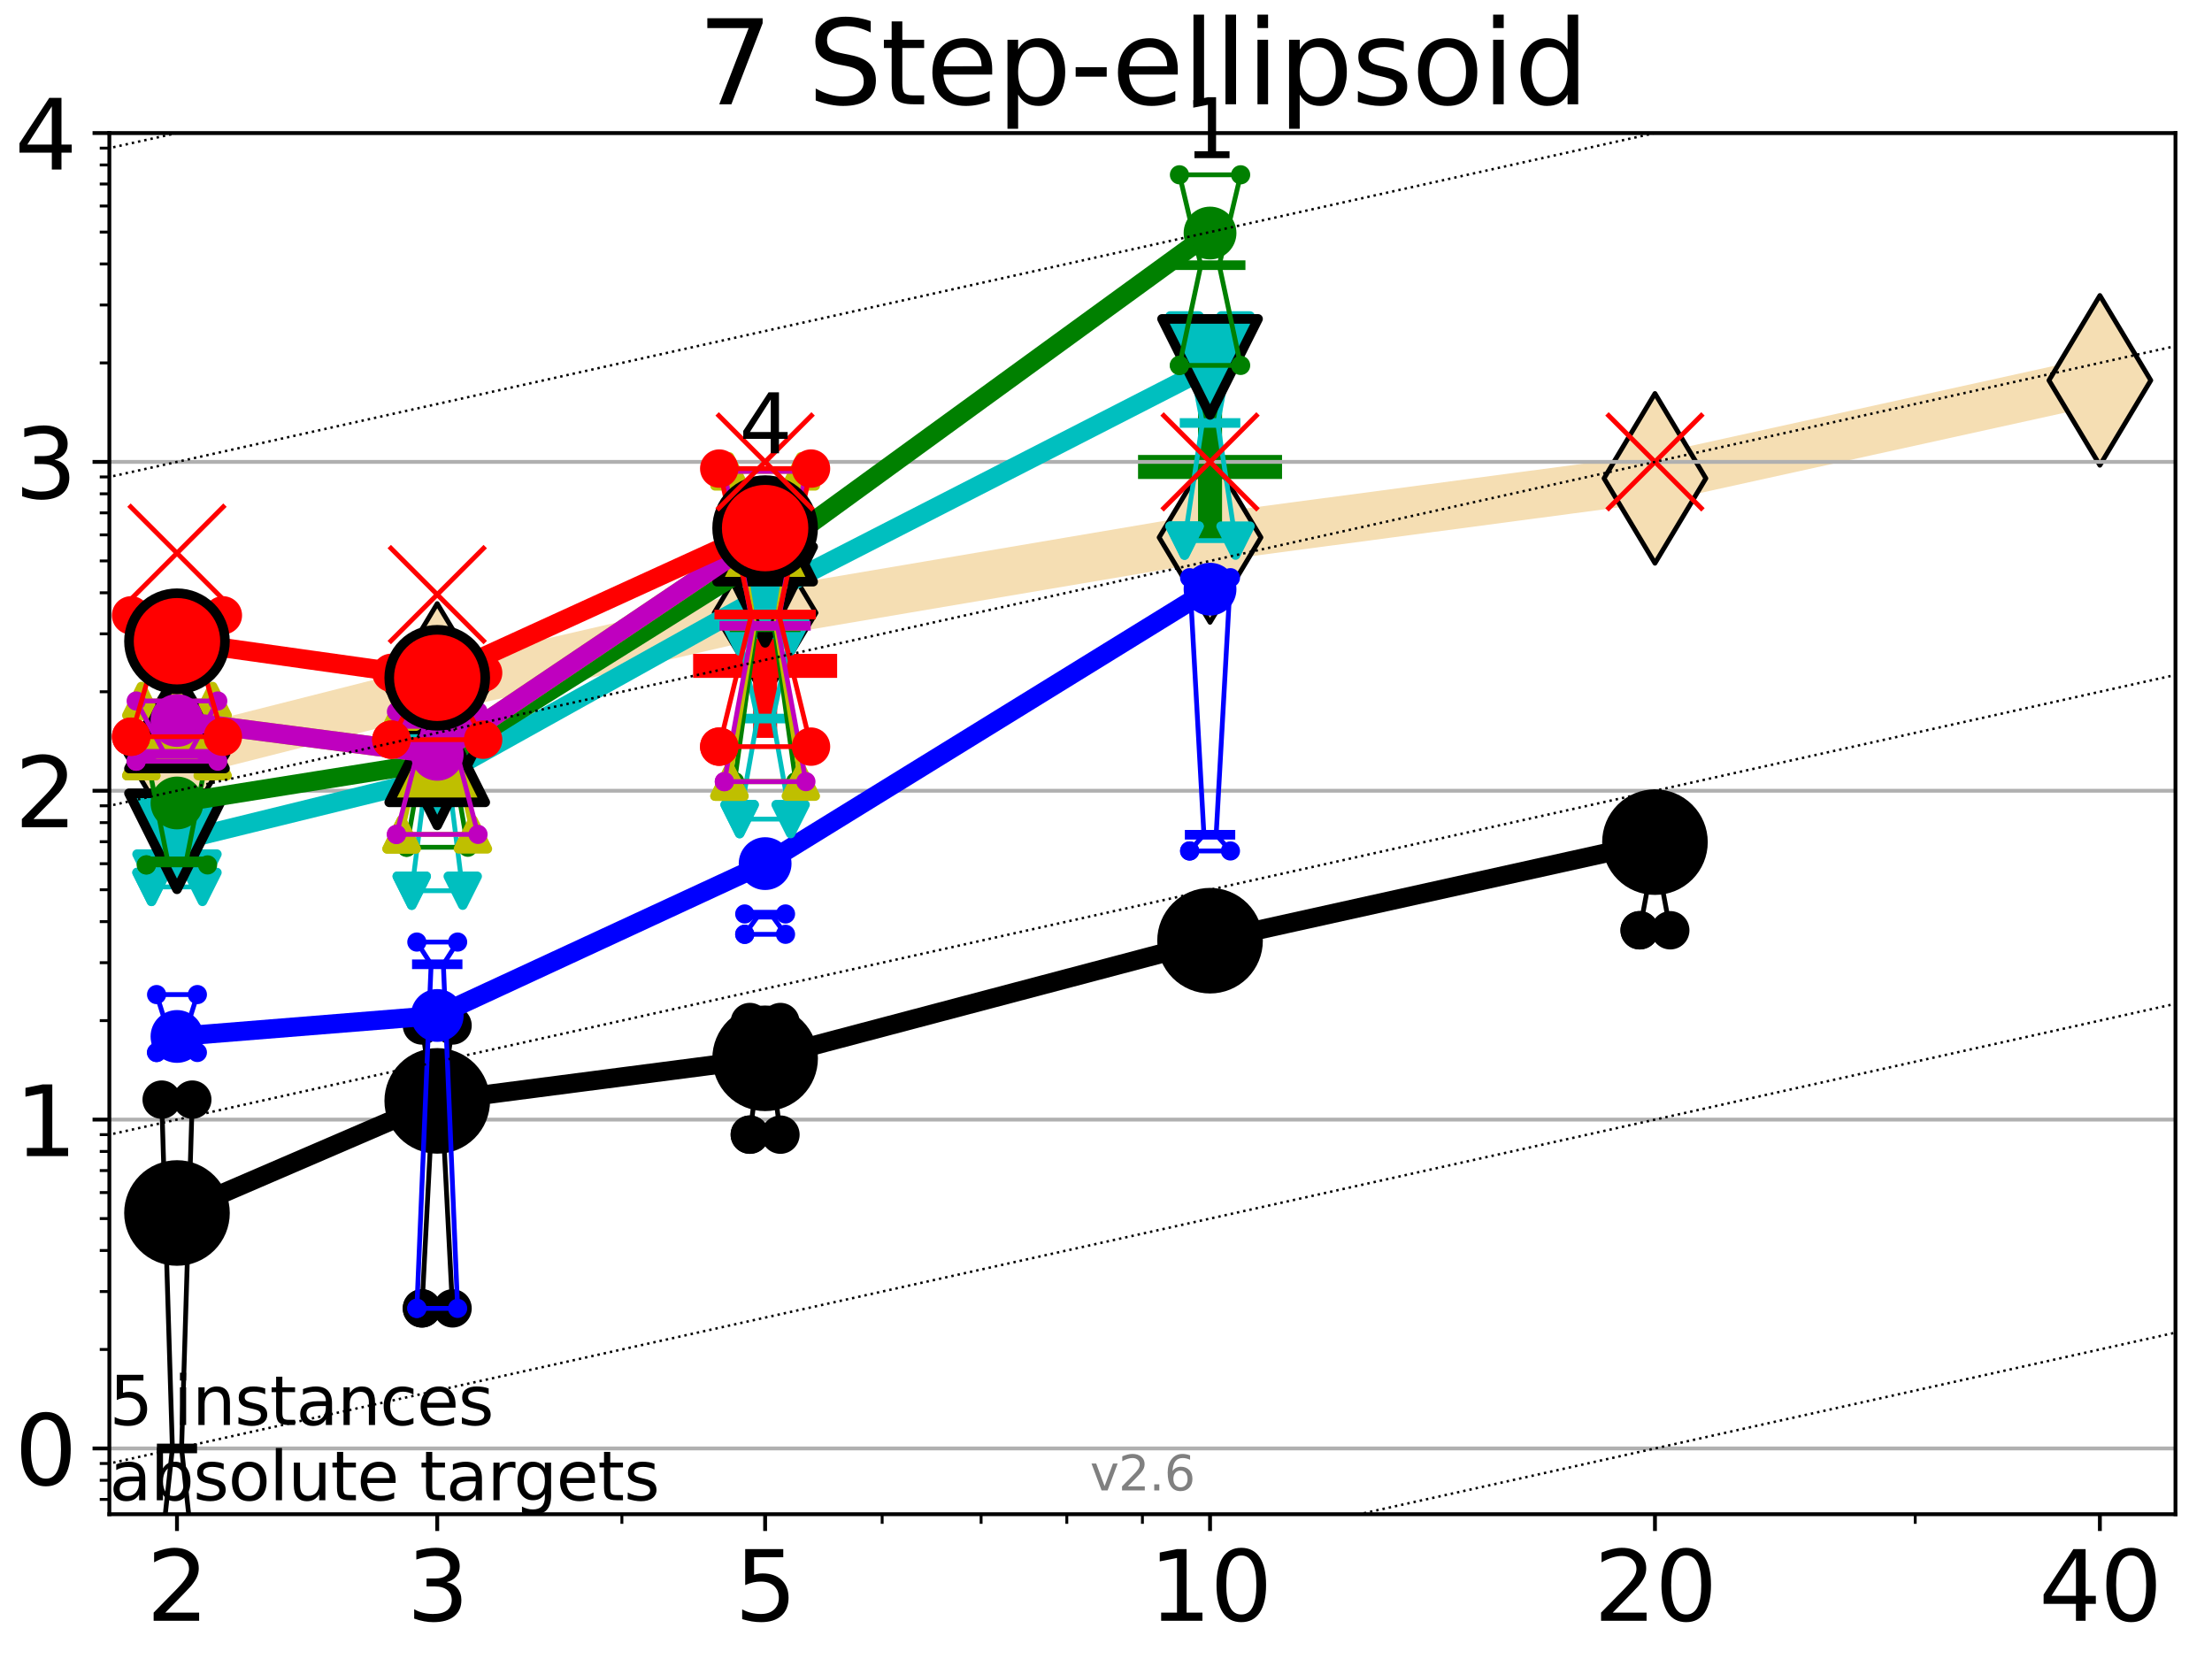 <?xml version="1.0" encoding="utf-8" standalone="no"?>
<!DOCTYPE svg PUBLIC "-//W3C//DTD SVG 1.1//EN"
  "http://www.w3.org/Graphics/SVG/1.1/DTD/svg11.dtd">
<svg xmlns:xlink="http://www.w3.org/1999/xlink" width="460.8pt" height="345.6pt" viewBox="0 0 460.8 345.6" xmlns="http://www.w3.org/2000/svg" version="1.1">
 <defs>
  <style type="text/css">*{stroke-linejoin: round; stroke-linecap: butt}</style>
 </defs>
 <g id="figure_1">
  <g id="patch_1">
   <path d="M 0 345.6 
L 460.8 345.6 
L 460.8 0 
L 0 0 
z
" style="fill: #ffffff"/>
  </g>
  <g id="axes_1">
   <g id="patch_2">
    <path d="M 22.78 315.44 
L 453.192 315.44 
L 453.192 27.72 
L 22.78 27.72 
z
" style="fill: #ffffff"/>
   </g>
   <g id="line2d_1">
    <path d="M 36.868 157.154 
L 91.085 143.421 
L 159.39 127.663 
L 252.074 111.958 
L 344.758 99.653 
L 437.443 79.238 
" clip-path="url(#pf003f31611)" style="fill: none; stroke: #f5deb3; stroke-width: 10; stroke-linecap: square"/>
    <defs>
     <path id="m929c8b444a" d="M -0 17.678 
L 10.607 0 
L 0 -17.678 
L -10.607 -0 
z
" style="stroke: #000000; stroke-linejoin: miter"/>
    </defs>
    <g clip-path="url(#pf003f31611)">
     <use xlink:href="#m929c8b444a" x="36.868" y="157.154" style="fill: #f5deb3; stroke: #000000; stroke-linejoin: miter"/>
     <use xlink:href="#m929c8b444a" x="91.085" y="143.421" style="fill: #f5deb3; stroke: #000000; stroke-linejoin: miter"/>
     <use xlink:href="#m929c8b444a" x="159.39" y="127.663" style="fill: #f5deb3; stroke: #000000; stroke-linejoin: miter"/>
     <use xlink:href="#m929c8b444a" x="252.074" y="111.958" style="fill: #f5deb3; stroke: #000000; stroke-linejoin: miter"/>
     <use xlink:href="#m929c8b444a" x="344.758" y="99.653" style="fill: #f5deb3; stroke: #000000; stroke-linejoin: miter"/>
     <use xlink:href="#m929c8b444a" x="437.443" y="79.238" style="fill: #f5deb3; stroke: #000000; stroke-linejoin: miter"/>
    </g>
   </g>
   <g id="line2d_2">
    <defs>
     <path id="m4b6ca073fc" d="M -15 0 
L 15 0 
M 0 15 
L 0 -15 
" style="stroke: #008000; stroke-width: 5"/>
    </defs>
    <g clip-path="url(#pf003f31611)">
     <use xlink:href="#m4b6ca073fc" x="252.074" y="97.275" style="fill: #008000; stroke: #008000; stroke-width: 5"/>
    </g>
   </g>
   <g id="line2d_3">
    <defs>
     <path id="m300183fa52" d="M -15 0 
L 15 0 
M 0 15 
L 0 -15 
" style="stroke: #ff0000; stroke-width: 5"/>
    </defs>
    <g clip-path="url(#pf003f31611)">
     <use xlink:href="#m300183fa52" x="159.39" y="138.708" style="fill: #ff0000; stroke: #ff0000; stroke-width: 5"/>
    </g>
   </g>
   <g id="matplotlib.axis_1">
    <g id="xtick_1">
     <g id="line2d_4">
      <defs>
       <path id="m2e25017936" d="M 0 0 
L 0 3.5 
" style="stroke: #000000; stroke-width: 0.8"/>
      </defs>
      <g>
       <use xlink:href="#m2e25017936" x="36.868" y="315.44" style="stroke: #000000; stroke-width: 0.8"/>
      </g>
     </g>
     <g id="text_1">
      <!-- 2 -->
      <g transform="translate(30.506 337.637)scale(0.2 -0.2)">
       <defs>
        <path id="DejaVuSans-32" d="M 1228 531 
L 3431 531 
L 3431 0 
L 469 0 
L 469 531 
Q 828 903 1448 1529 
Q 2069 2156 2228 2338 
Q 2531 2678 2651 2914 
Q 2772 3150 2772 3378 
Q 2772 3750 2511 3984 
Q 2250 4219 1831 4219 
Q 1534 4219 1204 4116 
Q 875 4013 500 3803 
L 500 4441 
Q 881 4594 1212 4672 
Q 1544 4750 1819 4750 
Q 2544 4750 2975 4387 
Q 3406 4025 3406 3419 
Q 3406 3131 3298 2873 
Q 3191 2616 2906 2266 
Q 2828 2175 2409 1742 
Q 1991 1309 1228 531 
z
" transform="scale(0.016)"/>
       </defs>
       <use xlink:href="#DejaVuSans-32"/>
      </g>
     </g>
    </g>
    <g id="xtick_2">
     <g id="line2d_5">
      <g>
       <use xlink:href="#m2e25017936" x="91.085" y="315.44" style="stroke: #000000; stroke-width: 0.8"/>
      </g>
     </g>
     <g id="text_2">
      <!-- 3 -->
      <g transform="translate(84.723 337.637)scale(0.2 -0.2)">
       <defs>
        <path id="DejaVuSans-33" d="M 2597 2516 
Q 3050 2419 3304 2112 
Q 3559 1806 3559 1356 
Q 3559 666 3084 287 
Q 2609 -91 1734 -91 
Q 1441 -91 1130 -33 
Q 819 25 488 141 
L 488 750 
Q 750 597 1062 519 
Q 1375 441 1716 441 
Q 2309 441 2620 675 
Q 2931 909 2931 1356 
Q 2931 1769 2642 2001 
Q 2353 2234 1838 2234 
L 1294 2234 
L 1294 2753 
L 1863 2753 
Q 2328 2753 2575 2939 
Q 2822 3125 2822 3475 
Q 2822 3834 2567 4026 
Q 2313 4219 1838 4219 
Q 1578 4219 1281 4162 
Q 984 4106 628 3988 
L 628 4550 
Q 988 4650 1302 4700 
Q 1616 4750 1894 4750 
Q 2613 4750 3031 4423 
Q 3450 4097 3450 3541 
Q 3450 3153 3228 2886 
Q 3006 2619 2597 2516 
z
" transform="scale(0.016)"/>
       </defs>
       <use xlink:href="#DejaVuSans-33"/>
      </g>
     </g>
    </g>
    <g id="xtick_3">
     <g id="line2d_6">
      <g>
       <use xlink:href="#m2e25017936" x="159.39" y="315.44" style="stroke: #000000; stroke-width: 0.8"/>
      </g>
     </g>
     <g id="text_3">
      <!-- 5 -->
      <g transform="translate(153.028 337.637)scale(0.2 -0.2)">
       <defs>
        <path id="DejaVuSans-35" d="M 691 4666 
L 3169 4666 
L 3169 4134 
L 1269 4134 
L 1269 2991 
Q 1406 3038 1543 3061 
Q 1681 3084 1819 3084 
Q 2600 3084 3056 2656 
Q 3513 2228 3513 1497 
Q 3513 744 3044 326 
Q 2575 -91 1722 -91 
Q 1428 -91 1123 -41 
Q 819 9 494 109 
L 494 744 
Q 775 591 1075 516 
Q 1375 441 1709 441 
Q 2250 441 2565 725 
Q 2881 1009 2881 1497 
Q 2881 1984 2565 2268 
Q 2250 2553 1709 2553 
Q 1456 2553 1204 2497 
Q 953 2441 691 2322 
L 691 4666 
z
" transform="scale(0.016)"/>
       </defs>
       <use xlink:href="#DejaVuSans-35"/>
      </g>
     </g>
    </g>
    <g id="xtick_4">
     <g id="line2d_7">
      <g>
       <use xlink:href="#m2e25017936" x="252.074" y="315.44" style="stroke: #000000; stroke-width: 0.8"/>
      </g>
     </g>
     <g id="text_4">
      <!-- 10 -->
      <g transform="translate(239.349 337.637)scale(0.2 -0.2)">
       <defs>
        <path id="DejaVuSans-31" d="M 794 531 
L 1825 531 
L 1825 4091 
L 703 3866 
L 703 4441 
L 1819 4666 
L 2450 4666 
L 2450 531 
L 3481 531 
L 3481 0 
L 794 0 
L 794 531 
z
" transform="scale(0.016)"/>
        <path id="DejaVuSans-30" d="M 2034 4250 
Q 1547 4250 1301 3770 
Q 1056 3291 1056 2328 
Q 1056 1369 1301 889 
Q 1547 409 2034 409 
Q 2525 409 2770 889 
Q 3016 1369 3016 2328 
Q 3016 3291 2770 3770 
Q 2525 4250 2034 4250 
z
M 2034 4750 
Q 2819 4750 3233 4129 
Q 3647 3509 3647 2328 
Q 3647 1150 3233 529 
Q 2819 -91 2034 -91 
Q 1250 -91 836 529 
Q 422 1150 422 2328 
Q 422 3509 836 4129 
Q 1250 4750 2034 4750 
z
" transform="scale(0.016)"/>
       </defs>
       <use xlink:href="#DejaVuSans-31"/>
       <use xlink:href="#DejaVuSans-30" x="63.623"/>
      </g>
     </g>
    </g>
    <g id="xtick_5">
     <g id="line2d_8">
      <g>
       <use xlink:href="#m2e25017936" x="344.758" y="315.44" style="stroke: #000000; stroke-width: 0.8"/>
      </g>
     </g>
     <g id="text_5">
      <!-- 20 -->
      <g transform="translate(332.033 337.637)scale(0.2 -0.2)">
       <use xlink:href="#DejaVuSans-32"/>
       <use xlink:href="#DejaVuSans-30" x="63.623"/>
      </g>
     </g>
    </g>
    <g id="xtick_6">
     <g id="line2d_9">
      <g>
       <use xlink:href="#m2e25017936" x="437.443" y="315.44" style="stroke: #000000; stroke-width: 0.8"/>
      </g>
     </g>
     <g id="text_6">
      <!-- 40 -->
      <g transform="translate(424.718 337.637)scale(0.2 -0.2)">
       <defs>
        <path id="DejaVuSans-34" d="M 2419 4116 
L 825 1625 
L 2419 1625 
L 2419 4116 
z
M 2253 4666 
L 3047 4666 
L 3047 1625 
L 3713 1625 
L 3713 1100 
L 3047 1100 
L 3047 0 
L 2419 0 
L 2419 1100 
L 313 1100 
L 313 1709 
L 2253 4666 
z
" transform="scale(0.016)"/>
       </defs>
       <use xlink:href="#DejaVuSans-34"/>
       <use xlink:href="#DejaVuSans-30" x="63.623"/>
      </g>
     </g>
    </g>
    <g id="xtick_7">
     <g id="line2d_10">
      <defs>
       <path id="m5a304e2ad6" d="M 0 0 
L 0 2 
" style="stroke: #000000; stroke-width: 0.6"/>
      </defs>
      <g>
       <use xlink:href="#m5a304e2ad6" x="129.552" y="315.44" style="stroke: #000000; stroke-width: 0.6"/>
      </g>
     </g>
    </g>
    <g id="xtick_8">
     <g id="line2d_11">
      <g>
       <use xlink:href="#m5a304e2ad6" x="183.769" y="315.44" style="stroke: #000000; stroke-width: 0.6"/>
      </g>
     </g>
    </g>
    <g id="xtick_9">
     <g id="line2d_12">
      <g>
       <use xlink:href="#m5a304e2ad6" x="204.381" y="315.44" style="stroke: #000000; stroke-width: 0.6"/>
      </g>
     </g>
    </g>
    <g id="xtick_10">
     <g id="line2d_13">
      <g>
       <use xlink:href="#m5a304e2ad6" x="222.237" y="315.44" style="stroke: #000000; stroke-width: 0.6"/>
      </g>
     </g>
    </g>
    <g id="xtick_11">
     <g id="line2d_14">
      <g>
       <use xlink:href="#m5a304e2ad6" x="237.986" y="315.44" style="stroke: #000000; stroke-width: 0.6"/>
      </g>
     </g>
    </g>
    <g id="xtick_12">
     <g id="line2d_15">
      <g>
       <use xlink:href="#m5a304e2ad6" x="398.975" y="315.44" style="stroke: #000000; stroke-width: 0.6"/>
      </g>
     </g>
    </g>
   </g>
   <g id="matplotlib.axis_2">
    <g id="ytick_1">
     <g id="line2d_16">
      <path d="M 22.78 301.739 
L 453.192 301.739 
" clip-path="url(#pf003f31611)" style="fill: none; stroke: #b0b0b0; stroke-width: 0.8; stroke-linecap: square"/>
     </g>
     <g id="line2d_17">
      <defs>
       <path id="m12cd4b9825" d="M 0 0 
L -3.5 0 
" style="stroke: #000000; stroke-width: 0.8"/>
      </defs>
      <g>
       <use xlink:href="#m12cd4b9825" x="22.78" y="301.739" style="stroke: #000000; stroke-width: 0.8"/>
      </g>
     </g>
     <g id="text_7">
      <!-- 0 -->
      <g transform="translate(3.055 309.337)scale(0.2 -0.2)">
       <use xlink:href="#DejaVuSans-30"/>
      </g>
     </g>
    </g>
    <g id="ytick_2">
     <g id="line2d_18">
      <path d="M 22.78 233.234 
L 453.192 233.234 
" clip-path="url(#pf003f31611)" style="fill: none; stroke: #b0b0b0; stroke-width: 0.8; stroke-linecap: square"/>
     </g>
     <g id="line2d_19">
      <g>
       <use xlink:href="#m12cd4b9825" x="22.78" y="233.234" style="stroke: #000000; stroke-width: 0.8"/>
      </g>
     </g>
     <g id="text_8">
      <!-- 1 -->
      <g transform="translate(3.055 240.833)scale(0.2 -0.2)">
       <use xlink:href="#DejaVuSans-31"/>
      </g>
     </g>
    </g>
    <g id="ytick_3">
     <g id="line2d_20">
      <path d="M 22.78 164.73 
L 453.192 164.73 
" clip-path="url(#pf003f31611)" style="fill: none; stroke: #b0b0b0; stroke-width: 0.8; stroke-linecap: square"/>
     </g>
     <g id="line2d_21">
      <g>
       <use xlink:href="#m12cd4b9825" x="22.78" y="164.73" style="stroke: #000000; stroke-width: 0.8"/>
      </g>
     </g>
     <g id="text_9">
      <!-- 2 -->
      <g transform="translate(3.055 172.328)scale(0.2 -0.2)">
       <use xlink:href="#DejaVuSans-32"/>
      </g>
     </g>
    </g>
    <g id="ytick_4">
     <g id="line2d_22">
      <path d="M 22.78 96.225 
L 453.192 96.225 
" clip-path="url(#pf003f31611)" style="fill: none; stroke: #b0b0b0; stroke-width: 0.8; stroke-linecap: square"/>
     </g>
     <g id="line2d_23">
      <g>
       <use xlink:href="#m12cd4b9825" x="22.78" y="96.225" style="stroke: #000000; stroke-width: 0.8"/>
      </g>
     </g>
     <g id="text_10">
      <!-- 3 -->
      <g transform="translate(3.055 103.823)scale(0.2 -0.2)">
       <use xlink:href="#DejaVuSans-33"/>
      </g>
     </g>
    </g>
    <g id="ytick_5">
     <g id="line2d_24">
      <path d="M 22.78 27.72 
L 453.192 27.72 
" clip-path="url(#pf003f31611)" style="fill: none; stroke: #b0b0b0; stroke-width: 0.8; stroke-linecap: square"/>
     </g>
     <g id="line2d_25">
      <g>
       <use xlink:href="#m12cd4b9825" x="22.78" y="27.72" style="stroke: #000000; stroke-width: 0.8"/>
      </g>
     </g>
     <g id="text_11">
      <!-- 4 -->
      <g transform="translate(3.055 35.318)scale(0.2 -0.2)">
       <use xlink:href="#DejaVuSans-34"/>
      </g>
     </g>
    </g>
    <g id="ytick_6">
     <g id="line2d_26">
      <defs>
       <path id="m4efd7a0d21" d="M 0 0 
L -2 0 
" style="stroke: #000000; stroke-width: 0.6"/>
      </defs>
      <g>
       <use xlink:href="#m4efd7a0d21" x="22.78" y="312.351" style="stroke: #000000; stroke-width: 0.6"/>
      </g>
     </g>
    </g>
    <g id="ytick_7">
     <g id="line2d_27">
      <g>
       <use xlink:href="#m4efd7a0d21" x="22.78" y="308.378" style="stroke: #000000; stroke-width: 0.6"/>
      </g>
     </g>
    </g>
    <g id="ytick_8">
     <g id="line2d_28">
      <g>
       <use xlink:href="#m4efd7a0d21" x="22.78" y="304.874" style="stroke: #000000; stroke-width: 0.6"/>
      </g>
     </g>
    </g>
    <g id="ytick_9">
     <g id="line2d_29">
      <g>
       <use xlink:href="#m4efd7a0d21" x="22.78" y="281.117" style="stroke: #000000; stroke-width: 0.6"/>
      </g>
     </g>
    </g>
    <g id="ytick_10">
     <g id="line2d_30">
      <g>
       <use xlink:href="#m4efd7a0d21" x="22.78" y="269.054" style="stroke: #000000; stroke-width: 0.6"/>
      </g>
     </g>
    </g>
    <g id="ytick_11">
     <g id="line2d_31">
      <g>
       <use xlink:href="#m4efd7a0d21" x="22.78" y="260.495" style="stroke: #000000; stroke-width: 0.6"/>
      </g>
     </g>
    </g>
    <g id="ytick_12">
     <g id="line2d_32">
      <g>
       <use xlink:href="#m4efd7a0d21" x="22.78" y="253.856" style="stroke: #000000; stroke-width: 0.6"/>
      </g>
     </g>
    </g>
    <g id="ytick_13">
     <g id="line2d_33">
      <g>
       <use xlink:href="#m4efd7a0d21" x="22.78" y="248.432" style="stroke: #000000; stroke-width: 0.6"/>
      </g>
     </g>
    </g>
    <g id="ytick_14">
     <g id="line2d_34">
      <g>
       <use xlink:href="#m4efd7a0d21" x="22.78" y="243.846" style="stroke: #000000; stroke-width: 0.6"/>
      </g>
     </g>
    </g>
    <g id="ytick_15">
     <g id="line2d_35">
      <g>
       <use xlink:href="#m4efd7a0d21" x="22.78" y="239.873" style="stroke: #000000; stroke-width: 0.6"/>
      </g>
     </g>
    </g>
    <g id="ytick_16">
     <g id="line2d_36">
      <g>
       <use xlink:href="#m4efd7a0d21" x="22.78" y="236.369" style="stroke: #000000; stroke-width: 0.6"/>
      </g>
     </g>
    </g>
    <g id="ytick_17">
     <g id="line2d_37">
      <g>
       <use xlink:href="#m4efd7a0d21" x="22.78" y="212.612" style="stroke: #000000; stroke-width: 0.6"/>
      </g>
     </g>
    </g>
    <g id="ytick_18">
     <g id="line2d_38">
      <g>
       <use xlink:href="#m4efd7a0d21" x="22.78" y="200.549" style="stroke: #000000; stroke-width: 0.6"/>
      </g>
     </g>
    </g>
    <g id="ytick_19">
     <g id="line2d_39">
      <g>
       <use xlink:href="#m4efd7a0d21" x="22.78" y="191.99" style="stroke: #000000; stroke-width: 0.6"/>
      </g>
     </g>
    </g>
    <g id="ytick_20">
     <g id="line2d_40">
      <g>
       <use xlink:href="#m4efd7a0d21" x="22.78" y="185.352" style="stroke: #000000; stroke-width: 0.6"/>
      </g>
     </g>
    </g>
    <g id="ytick_21">
     <g id="line2d_41">
      <g>
       <use xlink:href="#m4efd7a0d21" x="22.78" y="179.927" style="stroke: #000000; stroke-width: 0.6"/>
      </g>
     </g>
    </g>
    <g id="ytick_22">
     <g id="line2d_42">
      <g>
       <use xlink:href="#m4efd7a0d21" x="22.78" y="175.341" style="stroke: #000000; stroke-width: 0.6"/>
      </g>
     </g>
    </g>
    <g id="ytick_23">
     <g id="line2d_43">
      <g>
       <use xlink:href="#m4efd7a0d21" x="22.78" y="171.368" style="stroke: #000000; stroke-width: 0.6"/>
      </g>
     </g>
    </g>
    <g id="ytick_24">
     <g id="line2d_44">
      <g>
       <use xlink:href="#m4efd7a0d21" x="22.78" y="167.864" style="stroke: #000000; stroke-width: 0.6"/>
      </g>
     </g>
    </g>
    <g id="ytick_25">
     <g id="line2d_45">
      <g>
       <use xlink:href="#m4efd7a0d21" x="22.78" y="144.108" style="stroke: #000000; stroke-width: 0.6"/>
      </g>
     </g>
    </g>
    <g id="ytick_26">
     <g id="line2d_46">
      <g>
       <use xlink:href="#m4efd7a0d21" x="22.78" y="132.044" style="stroke: #000000; stroke-width: 0.6"/>
      </g>
     </g>
    </g>
    <g id="ytick_27">
     <g id="line2d_47">
      <g>
       <use xlink:href="#m4efd7a0d21" x="22.78" y="123.486" style="stroke: #000000; stroke-width: 0.6"/>
      </g>
     </g>
    </g>
    <g id="ytick_28">
     <g id="line2d_48">
      <g>
       <use xlink:href="#m4efd7a0d21" x="22.78" y="116.847" style="stroke: #000000; stroke-width: 0.6"/>
      </g>
     </g>
    </g>
    <g id="ytick_29">
     <g id="line2d_49">
      <g>
       <use xlink:href="#m4efd7a0d21" x="22.78" y="111.422" style="stroke: #000000; stroke-width: 0.6"/>
      </g>
     </g>
    </g>
    <g id="ytick_30">
     <g id="line2d_50">
      <g>
       <use xlink:href="#m4efd7a0d21" x="22.78" y="106.836" style="stroke: #000000; stroke-width: 0.6"/>
      </g>
     </g>
    </g>
    <g id="ytick_31">
     <g id="line2d_51">
      <g>
       <use xlink:href="#m4efd7a0d21" x="22.78" y="102.864" style="stroke: #000000; stroke-width: 0.6"/>
      </g>
     </g>
    </g>
    <g id="ytick_32">
     <g id="line2d_52">
      <g>
       <use xlink:href="#m4efd7a0d21" x="22.78" y="99.359" style="stroke: #000000; stroke-width: 0.6"/>
      </g>
     </g>
    </g>
    <g id="ytick_33">
     <g id="line2d_53">
      <g>
       <use xlink:href="#m4efd7a0d21" x="22.78" y="75.603" style="stroke: #000000; stroke-width: 0.6"/>
      </g>
     </g>
    </g>
    <g id="ytick_34">
     <g id="line2d_54">
      <g>
       <use xlink:href="#m4efd7a0d21" x="22.78" y="63.54" style="stroke: #000000; stroke-width: 0.6"/>
      </g>
     </g>
    </g>
    <g id="ytick_35">
     <g id="line2d_55">
      <g>
       <use xlink:href="#m4efd7a0d21" x="22.78" y="54.981" style="stroke: #000000; stroke-width: 0.6"/>
      </g>
     </g>
    </g>
    <g id="ytick_36">
     <g id="line2d_56">
      <g>
       <use xlink:href="#m4efd7a0d21" x="22.78" y="48.342" style="stroke: #000000; stroke-width: 0.6"/>
      </g>
     </g>
    </g>
    <g id="ytick_37">
     <g id="line2d_57">
      <g>
       <use xlink:href="#m4efd7a0d21" x="22.78" y="42.918" style="stroke: #000000; stroke-width: 0.6"/>
      </g>
     </g>
    </g>
    <g id="ytick_38">
     <g id="line2d_58">
      <g>
       <use xlink:href="#m4efd7a0d21" x="22.78" y="38.332" style="stroke: #000000; stroke-width: 0.6"/>
      </g>
     </g>
    </g>
    <g id="ytick_39">
     <g id="line2d_59">
      <g>
       <use xlink:href="#m4efd7a0d21" x="22.78" y="34.359" style="stroke: #000000; stroke-width: 0.6"/>
      </g>
     </g>
    </g>
    <g id="ytick_40">
     <g id="line2d_60">
      <g>
       <use xlink:href="#m4efd7a0d21" x="22.78" y="30.855" style="stroke: #000000; stroke-width: 0.6"/>
      </g>
     </g>
    </g>
   </g>
   <g id="line2d_61">
    <path d="M 33.682 322.361 
L 35.912 301.739 
L 33.682 229.076 
L 40.054 229.076 
L 37.824 301.739 
L 40.054 322.361 
L 33.682 322.361 
" clip-path="url(#pf003f31611)" style="fill: none; stroke: #000000; stroke-linecap: square"/>
   </g>
   <g id="line2d_62">
    <path d="M 33.682 322.361 
L 40.054 322.361 
L 40.054 229.076 
L 33.682 229.076 
L 33.682 322.361 
" clip-path="url(#pf003f31611)" style="fill: none"/>
    <defs>
     <path id="m6de843509f" d="M 0 3 
C 0.796 3 1.559 2.684 2.121 2.121 
C 2.684 1.559 3 0.796 3 0 
C 3 -0.796 2.684 -1.559 2.121 -2.121 
C 1.559 -2.684 0.796 -3 0 -3 
C -0.796 -3 -1.559 -2.684 -2.121 -2.121 
C -2.684 -1.559 -3 -0.796 -3 0 
C -3 0.796 -2.684 1.559 -2.121 2.121 
C -1.559 2.684 -0.796 3 0 3 
z
" style="stroke: #000000; stroke-width: 2"/>
    </defs>
    <g clip-path="url(#pf003f31611)">
     <use xlink:href="#m6de843509f" x="33.682" y="322.361" style="stroke: #000000; stroke-width: 2"/>
     <use xlink:href="#m6de843509f" x="40.054" y="322.361" style="stroke: #000000; stroke-width: 2"/>
     <use xlink:href="#m6de843509f" x="40.054" y="229.076" style="stroke: #000000; stroke-width: 2"/>
     <use xlink:href="#m6de843509f" x="33.682" y="229.076" style="stroke: #000000; stroke-width: 2"/>
     <use xlink:href="#m6de843509f" x="33.682" y="322.361" style="stroke: #000000; stroke-width: 2"/>
    </g>
   </g>
   <g id="line2d_63">
    <path d="M 33.682 301.739 
L 40.054 301.739 
" clip-path="url(#pf003f31611)" style="fill: none; stroke: #000000; stroke-width: 2; stroke-linecap: square"/>
   </g>
   <g id="line2d_64">
    <path d="M 87.899 272.558 
L 90.129 229.511 
L 87.899 213.621 
L 94.271 213.621 
L 92.041 229.511 
L 94.271 272.558 
L 87.899 272.558 
" clip-path="url(#pf003f31611)" style="fill: none; stroke: #000000; stroke-linecap: square"/>
   </g>
   <g id="line2d_65">
    <path d="M 87.899 272.558 
L 94.271 272.558 
L 94.271 213.621 
L 87.899 213.621 
L 87.899 272.558 
" clip-path="url(#pf003f31611)" style="fill: none"/>
    <g clip-path="url(#pf003f31611)">
     <use xlink:href="#m6de843509f" x="87.899" y="272.558" style="stroke: #000000; stroke-width: 2"/>
     <use xlink:href="#m6de843509f" x="94.271" y="272.558" style="stroke: #000000; stroke-width: 2"/>
     <use xlink:href="#m6de843509f" x="94.271" y="213.621" style="stroke: #000000; stroke-width: 2"/>
     <use xlink:href="#m6de843509f" x="87.899" y="213.621" style="stroke: #000000; stroke-width: 2"/>
     <use xlink:href="#m6de843509f" x="87.899" y="272.558" style="stroke: #000000; stroke-width: 2"/>
    </g>
   </g>
   <g id="line2d_66">
    <path d="M 87.899 229.511 
L 94.271 229.511 
" clip-path="url(#pf003f31611)" style="fill: none; stroke: #000000; stroke-width: 2; stroke-linecap: square"/>
   </g>
   <g id="line2d_67">
    <path d="M 156.204 236.369 
L 158.434 218.882 
L 156.204 212.911 
L 162.576 212.911 
L 160.346 218.882 
L 162.576 236.369 
L 156.204 236.369 
" clip-path="url(#pf003f31611)" style="fill: none; stroke: #000000; stroke-linecap: square"/>
   </g>
   <g id="line2d_68">
    <path d="M 156.204 236.369 
L 162.576 236.369 
L 162.576 212.911 
L 156.204 212.911 
L 156.204 236.369 
" clip-path="url(#pf003f31611)" style="fill: none"/>
    <g clip-path="url(#pf003f31611)">
     <use xlink:href="#m6de843509f" x="156.204" y="236.369" style="stroke: #000000; stroke-width: 2"/>
     <use xlink:href="#m6de843509f" x="162.576" y="236.369" style="stroke: #000000; stroke-width: 2"/>
     <use xlink:href="#m6de843509f" x="162.576" y="212.911" style="stroke: #000000; stroke-width: 2"/>
     <use xlink:href="#m6de843509f" x="156.204" y="212.911" style="stroke: #000000; stroke-width: 2"/>
     <use xlink:href="#m6de843509f" x="156.204" y="236.369" style="stroke: #000000; stroke-width: 2"/>
    </g>
   </g>
   <g id="line2d_69">
    <path d="M 156.204 218.882 
L 162.576 218.882 
" clip-path="url(#pf003f31611)" style="fill: none; stroke: #000000; stroke-width: 2; stroke-linecap: square"/>
   </g>
   <g id="line2d_70">
    <path d="M 248.888 199.766 
L 251.118 193.752 
L 248.888 191.916 
L 255.26 191.916 
L 253.03 193.752 
L 255.26 199.766 
L 248.888 199.766 
" clip-path="url(#pf003f31611)" style="fill: none; stroke: #000000; stroke-linecap: square"/>
   </g>
   <g id="line2d_71">
    <path d="M 248.888 199.766 
L 255.26 199.766 
L 255.26 191.916 
L 248.888 191.916 
L 248.888 199.766 
" clip-path="url(#pf003f31611)" style="fill: none"/>
    <g clip-path="url(#pf003f31611)">
     <use xlink:href="#m6de843509f" x="248.888" y="199.766" style="stroke: #000000; stroke-width: 2"/>
     <use xlink:href="#m6de843509f" x="255.26" y="199.766" style="stroke: #000000; stroke-width: 2"/>
     <use xlink:href="#m6de843509f" x="255.26" y="191.916" style="stroke: #000000; stroke-width: 2"/>
     <use xlink:href="#m6de843509f" x="248.888" y="191.916" style="stroke: #000000; stroke-width: 2"/>
     <use xlink:href="#m6de843509f" x="248.888" y="199.766" style="stroke: #000000; stroke-width: 2"/>
    </g>
   </g>
   <g id="line2d_72">
    <path d="M 248.888 193.752 
L 255.26 193.752 
" clip-path="url(#pf003f31611)" style="fill: none; stroke: #000000; stroke-width: 2; stroke-linecap: square"/>
   </g>
   <g id="line2d_73">
    <path d="M 341.572 193.792 
L 343.803 181.9 
L 341.572 177.069 
L 347.945 177.069 
L 345.714 181.9 
L 347.945 193.792 
L 341.572 193.792 
" clip-path="url(#pf003f31611)" style="fill: none; stroke: #000000; stroke-linecap: square"/>
   </g>
   <g id="line2d_74">
    <path d="M 341.572 193.792 
L 347.945 193.792 
L 347.945 177.069 
L 341.572 177.069 
L 341.572 193.792 
" clip-path="url(#pf003f31611)" style="fill: none"/>
    <g clip-path="url(#pf003f31611)">
     <use xlink:href="#m6de843509f" x="341.572" y="193.792" style="stroke: #000000; stroke-width: 2"/>
     <use xlink:href="#m6de843509f" x="347.945" y="193.792" style="stroke: #000000; stroke-width: 2"/>
     <use xlink:href="#m6de843509f" x="347.945" y="177.069" style="stroke: #000000; stroke-width: 2"/>
     <use xlink:href="#m6de843509f" x="341.572" y="177.069" style="stroke: #000000; stroke-width: 2"/>
     <use xlink:href="#m6de843509f" x="341.572" y="193.792" style="stroke: #000000; stroke-width: 2"/>
    </g>
   </g>
   <g id="line2d_75">
    <path d="M 341.572 181.9 
L 347.945 181.9 
" clip-path="url(#pf003f31611)" style="fill: none; stroke: #000000; stroke-width: 2; stroke-linecap: square"/>
   </g>
   <g id="line2d_76">
    <path d="M 36.868 252.689 
L 91.085 229.336 
" clip-path="url(#pf003f31611)" style="fill: none; stroke: #000000; stroke-width: 4; stroke-linecap: square"/>
   </g>
   <g id="line2d_77">
    <path d="M 91.085 229.336 
L 159.39 220.466 
" clip-path="url(#pf003f31611)" style="fill: none; stroke: #000000; stroke-width: 4; stroke-linecap: square"/>
   </g>
   <g id="line2d_78">
    <path d="M 159.39 220.466 
L 252.074 195.963 
" clip-path="url(#pf003f31611)" style="fill: none; stroke: #000000; stroke-width: 4; stroke-linecap: square"/>
   </g>
   <g id="line2d_79">
    <path d="M 252.074 195.963 
L 344.758 175.43 
" clip-path="url(#pf003f31611)" style="fill: none; stroke: #000000; stroke-width: 4; stroke-linecap: square"/>
   </g>
   <g id="line2d_80">
    <path d="M 36.868 252.689 
L 91.085 229.336 
L 159.39 220.466 
L 252.074 195.963 
L 344.758 175.43 
" clip-path="url(#pf003f31611)" style="fill: none"/>
    <defs>
     <path id="m1128ab19b6" d="M 0 10 
C 2.652 10 5.196 8.946 7.071 7.071 
C 8.946 5.196 10 2.652 10 0 
C 10 -2.652 8.946 -5.196 7.071 -7.071 
C 5.196 -8.946 2.652 -10 0 -10 
C -2.652 -10 -5.196 -8.946 -7.071 -7.071 
C -8.946 -5.196 -10 -2.652 -10 0 
C -10 2.652 -8.946 5.196 -7.071 7.071 
C -5.196 8.946 -2.652 10 0 10 
z
" style="stroke: #000000; stroke-width: 2"/>
    </defs>
    <g clip-path="url(#pf003f31611)">
     <use xlink:href="#m1128ab19b6" x="36.868" y="252.689" style="stroke: #000000; stroke-width: 2"/>
     <use xlink:href="#m1128ab19b6" x="91.085" y="229.336" style="stroke: #000000; stroke-width: 2"/>
     <use xlink:href="#m1128ab19b6" x="159.39" y="220.466" style="stroke: #000000; stroke-width: 2"/>
     <use xlink:href="#m1128ab19b6" x="252.074" y="195.963" style="stroke: #000000; stroke-width: 2"/>
     <use xlink:href="#m1128ab19b6" x="344.758" y="175.43" style="stroke: #000000; stroke-width: 2"/>
    </g>
   </g>
   <g id="line2d_81">
    <path d="M 32.62 219.251 
L 35.594 216.585 
L 32.62 207.188 
L 41.116 207.188 
L 38.143 216.585 
L 41.116 219.251 
L 32.62 219.251 
" clip-path="url(#pf003f31611)" style="fill: none; stroke: #0000ff; stroke-linecap: square"/>
   </g>
   <g id="line2d_82">
    <path d="M 32.62 219.251 
L 41.116 219.251 
L 41.116 207.188 
L 32.62 207.188 
L 32.62 219.251 
" clip-path="url(#pf003f31611)" style="fill: none"/>
    <defs>
     <path id="md70be31f21" d="M 0 1.5 
C 0.398 1.5 0.779 1.342 1.061 1.061 
C 1.342 0.779 1.5 0.398 1.5 0 
C 1.5 -0.398 1.342 -0.779 1.061 -1.061 
C 0.779 -1.342 0.398 -1.5 0 -1.5 
C -0.398 -1.5 -0.779 -1.342 -1.061 -1.061 
C -1.342 -0.779 -1.5 -0.398 -1.5 0 
C -1.5 0.398 -1.342 0.779 -1.061 1.061 
C -0.779 1.342 -0.398 1.5 0 1.5 
z
" style="stroke: #0000ff"/>
    </defs>
    <g clip-path="url(#pf003f31611)">
     <use xlink:href="#md70be31f21" x="32.62" y="219.251" style="fill: #0000ff; stroke: #0000ff"/>
     <use xlink:href="#md70be31f21" x="41.116" y="219.251" style="fill: #0000ff; stroke: #0000ff"/>
     <use xlink:href="#md70be31f21" x="41.116" y="207.188" style="fill: #0000ff; stroke: #0000ff"/>
     <use xlink:href="#md70be31f21" x="32.62" y="207.188" style="fill: #0000ff; stroke: #0000ff"/>
     <use xlink:href="#md70be31f21" x="32.62" y="219.251" style="fill: #0000ff; stroke: #0000ff"/>
    </g>
   </g>
   <g id="line2d_83">
    <path d="M 32.62 216.585 
L 41.116 216.585 
" clip-path="url(#pf003f31611)" style="fill: none; stroke: #0000ff; stroke-width: 2; stroke-linecap: square"/>
   </g>
   <g id="line2d_84">
    <path d="M 86.837 272.558 
L 89.811 200.882 
L 86.837 196.248 
L 95.333 196.248 
L 92.359 200.882 
L 95.333 272.558 
L 86.837 272.558 
" clip-path="url(#pf003f31611)" style="fill: none; stroke: #0000ff; stroke-linecap: square"/>
   </g>
   <g id="line2d_85">
    <path d="M 86.837 272.558 
L 95.333 272.558 
L 95.333 196.248 
L 86.837 196.248 
L 86.837 272.558 
" clip-path="url(#pf003f31611)" style="fill: none"/>
    <g clip-path="url(#pf003f31611)">
     <use xlink:href="#md70be31f21" x="86.837" y="272.558" style="fill: #0000ff; stroke: #0000ff"/>
     <use xlink:href="#md70be31f21" x="95.333" y="272.558" style="fill: #0000ff; stroke: #0000ff"/>
     <use xlink:href="#md70be31f21" x="95.333" y="196.248" style="fill: #0000ff; stroke: #0000ff"/>
     <use xlink:href="#md70be31f21" x="86.837" y="196.248" style="fill: #0000ff; stroke: #0000ff"/>
     <use xlink:href="#md70be31f21" x="86.837" y="272.558" style="fill: #0000ff; stroke: #0000ff"/>
    </g>
   </g>
   <g id="line2d_86">
    <path d="M 86.837 200.882 
L 95.333 200.882 
" clip-path="url(#pf003f31611)" style="fill: none; stroke: #0000ff; stroke-width: 2; stroke-linecap: square"/>
   </g>
   <g id="line2d_87">
    <path d="M 155.142 194.633 
L 158.116 190.539 
L 155.142 190.397 
L 163.638 190.397 
L 160.665 190.539 
L 163.638 194.633 
L 155.142 194.633 
" clip-path="url(#pf003f31611)" style="fill: none; stroke: #0000ff; stroke-linecap: square"/>
   </g>
   <g id="line2d_88">
    <path d="M 155.142 194.633 
L 163.638 194.633 
L 163.638 190.397 
L 155.142 190.397 
L 155.142 194.633 
" clip-path="url(#pf003f31611)" style="fill: none"/>
    <g clip-path="url(#pf003f31611)">
     <use xlink:href="#md70be31f21" x="155.142" y="194.633" style="fill: #0000ff; stroke: #0000ff"/>
     <use xlink:href="#md70be31f21" x="163.638" y="194.633" style="fill: #0000ff; stroke: #0000ff"/>
     <use xlink:href="#md70be31f21" x="163.638" y="190.397" style="fill: #0000ff; stroke: #0000ff"/>
     <use xlink:href="#md70be31f21" x="155.142" y="190.397" style="fill: #0000ff; stroke: #0000ff"/>
     <use xlink:href="#md70be31f21" x="155.142" y="194.633" style="fill: #0000ff; stroke: #0000ff"/>
    </g>
   </g>
   <g id="line2d_89">
    <path d="M 155.142 190.539 
L 163.638 190.539 
" clip-path="url(#pf003f31611)" style="fill: none; stroke: #0000ff; stroke-width: 2; stroke-linecap: square"/>
   </g>
   <g id="line2d_90">
    <path d="M 247.826 177.272 
L 250.8 173.889 
L 247.826 120.347 
L 256.322 120.347 
L 253.349 173.889 
L 256.322 177.272 
L 247.826 177.272 
" clip-path="url(#pf003f31611)" style="fill: none; stroke: #0000ff; stroke-linecap: square"/>
   </g>
   <g id="line2d_91">
    <path d="M 247.826 177.272 
L 256.322 177.272 
L 256.322 120.347 
L 247.826 120.347 
L 247.826 177.272 
" clip-path="url(#pf003f31611)" style="fill: none"/>
    <g clip-path="url(#pf003f31611)">
     <use xlink:href="#md70be31f21" x="247.826" y="177.272" style="fill: #0000ff; stroke: #0000ff"/>
     <use xlink:href="#md70be31f21" x="256.322" y="177.272" style="fill: #0000ff; stroke: #0000ff"/>
     <use xlink:href="#md70be31f21" x="256.322" y="120.347" style="fill: #0000ff; stroke: #0000ff"/>
     <use xlink:href="#md70be31f21" x="247.826" y="120.347" style="fill: #0000ff; stroke: #0000ff"/>
     <use xlink:href="#md70be31f21" x="247.826" y="177.272" style="fill: #0000ff; stroke: #0000ff"/>
    </g>
   </g>
   <g id="line2d_92">
    <path d="M 247.826 173.889 
L 256.322 173.889 
" clip-path="url(#pf003f31611)" style="fill: none; stroke: #0000ff; stroke-width: 2; stroke-linecap: square"/>
   </g>
   <g id="line2d_93">
    <path d="M 36.868 215.913 
L 91.085 211.541 
" clip-path="url(#pf003f31611)" style="fill: none; stroke: #0000ff; stroke-width: 4; stroke-linecap: square"/>
   </g>
   <g id="line2d_94">
    <path d="M 91.085 211.541 
L 159.39 179.907 
" clip-path="url(#pf003f31611)" style="fill: none; stroke: #0000ff; stroke-width: 4; stroke-linecap: square"/>
   </g>
   <g id="line2d_95">
    <path d="M 159.39 179.907 
L 252.074 122.738 
" clip-path="url(#pf003f31611)" style="fill: none; stroke: #0000ff; stroke-width: 4; stroke-linecap: square"/>
   </g>
   <g id="line2d_96">
    <path d="M 36.868 215.913 
L 91.085 211.541 
L 159.39 179.907 
L 252.074 122.738 
" clip-path="url(#pf003f31611)" style="fill: none"/>
    <defs>
     <path id="mcac940cebf" d="M 0 5 
C 1.326 5 2.598 4.473 3.536 3.536 
C 4.473 2.598 5 1.326 5 0 
C 5 -1.326 4.473 -2.598 3.536 -3.536 
C 2.598 -4.473 1.326 -5 0 -5 
C -1.326 -5 -2.598 -4.473 -3.536 -3.536 
C -4.473 -2.598 -5 -1.326 -5 0 
C -5 1.326 -4.473 2.598 -3.536 3.536 
C -2.598 4.473 -1.326 5 0 5 
z
" style="stroke: #0000ff"/>
    </defs>
    <g clip-path="url(#pf003f31611)">
     <use xlink:href="#mcac940cebf" x="36.868" y="215.913" style="fill: #0000ff; stroke: #0000ff"/>
     <use xlink:href="#mcac940cebf" x="91.085" y="211.541" style="fill: #0000ff; stroke: #0000ff"/>
     <use xlink:href="#mcac940cebf" x="159.39" y="179.907" style="fill: #0000ff; stroke: #0000ff"/>
     <use xlink:href="#mcac940cebf" x="252.074" y="122.738" style="fill: #0000ff; stroke: #0000ff"/>
    </g>
   </g>
   <g id="line2d_97">
    <path d="M 31.558 184.762 
L 35.275 181.715 
L 31.558 180.936 
L 42.178 180.936 
L 38.461 181.715 
L 42.178 184.762 
L 31.558 184.762 
" clip-path="url(#pf003f31611)" style="fill: none; stroke: #00bfbf; stroke-linecap: square"/>
   </g>
   <g id="line2d_98">
    <path d="M 31.558 184.762 
L 42.178 184.762 
L 42.178 180.936 
L 31.558 180.936 
L 31.558 184.762 
" clip-path="url(#pf003f31611)" style="fill: none"/>
    <defs>
     <path id="m853f1106b9" d="M -0 3 
L 3 -3 
L -3 -3 
z
" style="stroke: #00bfbf; stroke-width: 2; stroke-linejoin: miter"/>
    </defs>
    <g clip-path="url(#pf003f31611)">
     <use xlink:href="#m853f1106b9" x="31.558" y="184.762" style="fill: #00bfbf; stroke: #00bfbf; stroke-width: 2; stroke-linejoin: miter"/>
     <use xlink:href="#m853f1106b9" x="42.178" y="184.762" style="fill: #00bfbf; stroke: #00bfbf; stroke-width: 2; stroke-linejoin: miter"/>
     <use xlink:href="#m853f1106b9" x="42.178" y="180.936" style="fill: #00bfbf; stroke: #00bfbf; stroke-width: 2; stroke-linejoin: miter"/>
     <use xlink:href="#m853f1106b9" x="31.558" y="180.936" style="fill: #00bfbf; stroke: #00bfbf; stroke-width: 2; stroke-linejoin: miter"/>
     <use xlink:href="#m853f1106b9" x="31.558" y="184.762" style="fill: #00bfbf; stroke: #00bfbf; stroke-width: 2; stroke-linejoin: miter"/>
    </g>
   </g>
   <g id="line2d_99">
    <path d="M 31.558 181.715 
L 42.178 181.715 
" clip-path="url(#pf003f31611)" style="fill: none; stroke: #00bfbf; stroke-width: 2; stroke-linecap: square"/>
   </g>
   <g id="line2d_100">
    <path d="M 85.775 185.551 
L 89.492 156.022 
L 85.775 149.236 
L 96.395 149.236 
L 92.678 156.022 
L 96.395 185.551 
L 85.775 185.551 
" clip-path="url(#pf003f31611)" style="fill: none; stroke: #00bfbf; stroke-linecap: square"/>
   </g>
   <g id="line2d_101">
    <path d="M 85.775 185.551 
L 96.395 185.551 
L 96.395 149.236 
L 85.775 149.236 
L 85.775 185.551 
" clip-path="url(#pf003f31611)" style="fill: none"/>
    <g clip-path="url(#pf003f31611)">
     <use xlink:href="#m853f1106b9" x="85.775" y="185.551" style="fill: #00bfbf; stroke: #00bfbf; stroke-width: 2; stroke-linejoin: miter"/>
     <use xlink:href="#m853f1106b9" x="96.395" y="185.551" style="fill: #00bfbf; stroke: #00bfbf; stroke-width: 2; stroke-linejoin: miter"/>
     <use xlink:href="#m853f1106b9" x="96.395" y="149.236" style="fill: #00bfbf; stroke: #00bfbf; stroke-width: 2; stroke-linejoin: miter"/>
     <use xlink:href="#m853f1106b9" x="85.775" y="149.236" style="fill: #00bfbf; stroke: #00bfbf; stroke-width: 2; stroke-linejoin: miter"/>
     <use xlink:href="#m853f1106b9" x="85.775" y="185.551" style="fill: #00bfbf; stroke: #00bfbf; stroke-width: 2; stroke-linejoin: miter"/>
    </g>
   </g>
   <g id="line2d_102">
    <path d="M 85.775 156.022 
L 96.395 156.022 
" clip-path="url(#pf003f31611)" style="fill: none; stroke: #00bfbf; stroke-width: 2; stroke-linecap: square"/>
   </g>
   <g id="line2d_103">
    <path d="M 154.08 170.634 
L 157.797 149.687 
L 154.08 132.585 
L 164.7 132.585 
L 160.983 149.687 
L 164.7 170.634 
L 154.08 170.634 
" clip-path="url(#pf003f31611)" style="fill: none; stroke: #00bfbf; stroke-linecap: square"/>
   </g>
   <g id="line2d_104">
    <path d="M 154.08 170.634 
L 164.7 170.634 
L 164.7 132.585 
L 154.08 132.585 
L 154.08 170.634 
" clip-path="url(#pf003f31611)" style="fill: none"/>
    <g clip-path="url(#pf003f31611)">
     <use xlink:href="#m853f1106b9" x="154.08" y="170.634" style="fill: #00bfbf; stroke: #00bfbf; stroke-width: 2; stroke-linejoin: miter"/>
     <use xlink:href="#m853f1106b9" x="164.7" y="170.634" style="fill: #00bfbf; stroke: #00bfbf; stroke-width: 2; stroke-linejoin: miter"/>
     <use xlink:href="#m853f1106b9" x="164.7" y="132.585" style="fill: #00bfbf; stroke: #00bfbf; stroke-width: 2; stroke-linejoin: miter"/>
     <use xlink:href="#m853f1106b9" x="154.08" y="132.585" style="fill: #00bfbf; stroke: #00bfbf; stroke-width: 2; stroke-linejoin: miter"/>
     <use xlink:href="#m853f1106b9" x="154.08" y="170.634" style="fill: #00bfbf; stroke: #00bfbf; stroke-width: 2; stroke-linejoin: miter"/>
    </g>
   </g>
   <g id="line2d_105">
    <path d="M 154.08 149.687 
L 164.7 149.687 
" clip-path="url(#pf003f31611)" style="fill: none; stroke: #00bfbf; stroke-width: 2; stroke-linecap: square"/>
   </g>
   <g id="line2d_106">
    <path d="M 246.764 112.621 
L 250.481 88.114 
L 246.764 68.836 
L 257.384 68.836 
L 253.667 88.114 
L 257.384 112.621 
L 246.764 112.621 
" clip-path="url(#pf003f31611)" style="fill: none; stroke: #00bfbf; stroke-linecap: square"/>
   </g>
   <g id="line2d_107">
    <path d="M 246.764 112.621 
L 257.384 112.621 
L 257.384 68.836 
L 246.764 68.836 
L 246.764 112.621 
" clip-path="url(#pf003f31611)" style="fill: none"/>
    <g clip-path="url(#pf003f31611)">
     <use xlink:href="#m853f1106b9" x="246.764" y="112.621" style="fill: #00bfbf; stroke: #00bfbf; stroke-width: 2; stroke-linejoin: miter"/>
     <use xlink:href="#m853f1106b9" x="257.384" y="112.621" style="fill: #00bfbf; stroke: #00bfbf; stroke-width: 2; stroke-linejoin: miter"/>
     <use xlink:href="#m853f1106b9" x="257.384" y="68.836" style="fill: #00bfbf; stroke: #00bfbf; stroke-width: 2; stroke-linejoin: miter"/>
     <use xlink:href="#m853f1106b9" x="246.764" y="68.836" style="fill: #00bfbf; stroke: #00bfbf; stroke-width: 2; stroke-linejoin: miter"/>
     <use xlink:href="#m853f1106b9" x="246.764" y="112.621" style="fill: #00bfbf; stroke: #00bfbf; stroke-width: 2; stroke-linejoin: miter"/>
    </g>
   </g>
   <g id="line2d_108">
    <path d="M 246.764 88.114 
L 257.384 88.114 
" clip-path="url(#pf003f31611)" style="fill: none; stroke: #00bfbf; stroke-width: 2; stroke-linecap: square"/>
   </g>
   <g id="line2d_109">
    <path d="M 36.868 175.256 
L 91.085 161.948 
" clip-path="url(#pf003f31611)" style="fill: none; stroke: #00bfbf; stroke-width: 4; stroke-linecap: square"/>
   </g>
   <g id="line2d_110">
    <path d="M 91.085 161.948 
L 159.39 123.909 
" clip-path="url(#pf003f31611)" style="fill: none; stroke: #00bfbf; stroke-width: 4; stroke-linecap: square"/>
   </g>
   <g id="line2d_111">
    <path d="M 159.39 123.909 
L 252.074 76.433 
" clip-path="url(#pf003f31611)" style="fill: none; stroke: #00bfbf; stroke-width: 4; stroke-linecap: square"/>
   </g>
   <g id="line2d_112">
    <path d="M 36.868 175.256 
L 91.085 161.948 
L 159.39 123.909 
L 252.074 76.433 
" clip-path="url(#pf003f31611)" style="fill: none"/>
    <defs>
     <path id="mc7f32ee44a" d="M -0 10 
L 10 -10 
L -10 -10 
z
" style="stroke: #000000; stroke-width: 2; stroke-linejoin: miter"/>
    </defs>
    <g clip-path="url(#pf003f31611)">
     <use xlink:href="#mc7f32ee44a" x="36.868" y="175.256" style="fill: #00bfbf; stroke: #000000; stroke-width: 2; stroke-linejoin: miter"/>
     <use xlink:href="#mc7f32ee44a" x="91.085" y="161.948" style="fill: #00bfbf; stroke: #000000; stroke-width: 2; stroke-linejoin: miter"/>
     <use xlink:href="#mc7f32ee44a" x="159.39" y="123.909" style="fill: #00bfbf; stroke: #000000; stroke-width: 2; stroke-linejoin: miter"/>
     <use xlink:href="#mc7f32ee44a" x="252.074" y="76.433" style="fill: #00bfbf; stroke: #000000; stroke-width: 2; stroke-linejoin: miter"/>
    </g>
   </g>
   <g id="line2d_113">
    <path d="M 30.496 180.176 
L 34.957 179.435 
L 30.496 157.039 
L 43.24 157.039 
L 38.78 179.435 
L 43.24 180.176 
L 30.496 180.176 
" clip-path="url(#pf003f31611)" style="fill: none; stroke: #008000; stroke-linecap: square"/>
   </g>
   <g id="line2d_114">
    <path d="M 30.496 180.176 
L 43.24 180.176 
L 43.24 157.039 
L 30.496 157.039 
L 30.496 180.176 
" clip-path="url(#pf003f31611)" style="fill: none"/>
    <defs>
     <path id="mc4aad715fd" d="M 0 1.5 
C 0.398 1.5 0.779 1.342 1.061 1.061 
C 1.342 0.779 1.5 0.398 1.5 0 
C 1.5 -0.398 1.342 -0.779 1.061 -1.061 
C 0.779 -1.342 0.398 -1.5 0 -1.5 
C -0.398 -1.5 -0.779 -1.342 -1.061 -1.061 
C -1.342 -0.779 -1.5 -0.398 -1.5 0 
C -1.5 0.398 -1.342 0.779 -1.061 1.061 
C -0.779 1.342 -0.398 1.5 0 1.5 
z
" style="stroke: #008000"/>
    </defs>
    <g clip-path="url(#pf003f31611)">
     <use xlink:href="#mc4aad715fd" x="30.496" y="180.176" style="fill: #008000; stroke: #008000"/>
     <use xlink:href="#mc4aad715fd" x="43.24" y="180.176" style="fill: #008000; stroke: #008000"/>
     <use xlink:href="#mc4aad715fd" x="43.24" y="157.039" style="fill: #008000; stroke: #008000"/>
     <use xlink:href="#mc4aad715fd" x="30.496" y="157.039" style="fill: #008000; stroke: #008000"/>
     <use xlink:href="#mc4aad715fd" x="30.496" y="180.176" style="fill: #008000; stroke: #008000"/>
    </g>
   </g>
   <g id="line2d_115">
    <path d="M 30.496 179.435 
L 43.24 179.435 
" clip-path="url(#pf003f31611)" style="fill: none; stroke: #008000; stroke-width: 2; stroke-linecap: square"/>
   </g>
   <g id="line2d_116">
    <path d="M 84.713 176.497 
L 89.173 150.808 
L 84.713 148.251 
L 97.457 148.251 
L 92.997 150.808 
L 97.457 176.497 
L 84.713 176.497 
" clip-path="url(#pf003f31611)" style="fill: none; stroke: #008000; stroke-linecap: square"/>
   </g>
   <g id="line2d_117">
    <path d="M 84.713 176.497 
L 97.457 176.497 
L 97.457 148.251 
L 84.713 148.251 
L 84.713 176.497 
" clip-path="url(#pf003f31611)" style="fill: none"/>
    <g clip-path="url(#pf003f31611)">
     <use xlink:href="#mc4aad715fd" x="84.713" y="176.497" style="fill: #008000; stroke: #008000"/>
     <use xlink:href="#mc4aad715fd" x="97.457" y="176.497" style="fill: #008000; stroke: #008000"/>
     <use xlink:href="#mc4aad715fd" x="97.457" y="148.251" style="fill: #008000; stroke: #008000"/>
     <use xlink:href="#mc4aad715fd" x="84.713" y="148.251" style="fill: #008000; stroke: #008000"/>
     <use xlink:href="#mc4aad715fd" x="84.713" y="176.497" style="fill: #008000; stroke: #008000"/>
    </g>
   </g>
   <g id="line2d_118">
    <path d="M 84.713 150.808 
L 97.457 150.808 
" clip-path="url(#pf003f31611)" style="fill: none; stroke: #008000; stroke-width: 2; stroke-linecap: square"/>
   </g>
   <g id="line2d_119">
    <path d="M 153.018 162.828 
L 157.478 130.669 
L 153.018 111.983 
L 165.762 111.983 
L 161.302 130.669 
L 165.762 162.828 
L 153.018 162.828 
" clip-path="url(#pf003f31611)" style="fill: none; stroke: #008000; stroke-linecap: square"/>
   </g>
   <g id="line2d_120">
    <path d="M 153.018 162.828 
L 165.762 162.828 
L 165.762 111.983 
L 153.018 111.983 
L 153.018 162.828 
" clip-path="url(#pf003f31611)" style="fill: none"/>
    <g clip-path="url(#pf003f31611)">
     <use xlink:href="#mc4aad715fd" x="153.018" y="162.828" style="fill: #008000; stroke: #008000"/>
     <use xlink:href="#mc4aad715fd" x="165.762" y="162.828" style="fill: #008000; stroke: #008000"/>
     <use xlink:href="#mc4aad715fd" x="165.762" y="111.983" style="fill: #008000; stroke: #008000"/>
     <use xlink:href="#mc4aad715fd" x="153.018" y="111.983" style="fill: #008000; stroke: #008000"/>
     <use xlink:href="#mc4aad715fd" x="153.018" y="162.828" style="fill: #008000; stroke: #008000"/>
    </g>
   </g>
   <g id="line2d_121">
    <path d="M 153.018 130.669 
L 165.762 130.669 
" clip-path="url(#pf003f31611)" style="fill: none; stroke: #008000; stroke-width: 2; stroke-linecap: square"/>
   </g>
   <g id="line2d_122">
    <path d="M 245.702 76.122 
L 250.163 55.238 
L 245.702 36.414 
L 258.446 36.414 
L 253.986 55.238 
L 258.446 76.122 
L 245.702 76.122 
" clip-path="url(#pf003f31611)" style="fill: none; stroke: #008000; stroke-linecap: square"/>
   </g>
   <g id="line2d_123">
    <path d="M 245.702 76.122 
L 258.446 76.122 
L 258.446 36.414 
L 245.702 36.414 
L 245.702 76.122 
" clip-path="url(#pf003f31611)" style="fill: none"/>
    <g clip-path="url(#pf003f31611)">
     <use xlink:href="#mc4aad715fd" x="245.702" y="76.122" style="fill: #008000; stroke: #008000"/>
     <use xlink:href="#mc4aad715fd" x="258.446" y="76.122" style="fill: #008000; stroke: #008000"/>
     <use xlink:href="#mc4aad715fd" x="258.446" y="36.414" style="fill: #008000; stroke: #008000"/>
     <use xlink:href="#mc4aad715fd" x="245.702" y="36.414" style="fill: #008000; stroke: #008000"/>
     <use xlink:href="#mc4aad715fd" x="245.702" y="76.122" style="fill: #008000; stroke: #008000"/>
    </g>
   </g>
   <g id="line2d_124">
    <path d="M 245.702 55.238 
L 258.446 55.238 
" clip-path="url(#pf003f31611)" style="fill: none; stroke: #008000; stroke-width: 2; stroke-linecap: square"/>
   </g>
   <g id="line2d_125">
    <path d="M 36.868 167.275 
L 91.085 158.635 
" clip-path="url(#pf003f31611)" style="fill: none; stroke: #008000; stroke-width: 4; stroke-linecap: square"/>
   </g>
   <g id="line2d_126">
    <path d="M 91.085 158.635 
L 159.39 115.915 
" clip-path="url(#pf003f31611)" style="fill: none; stroke: #008000; stroke-width: 4; stroke-linecap: square"/>
   </g>
   <g id="line2d_127">
    <path d="M 159.39 115.915 
L 252.074 48.547 
" clip-path="url(#pf003f31611)" style="fill: none; stroke: #008000; stroke-width: 4; stroke-linecap: square"/>
   </g>
   <g id="line2d_128">
    <path d="M 36.868 167.275 
L 91.085 158.635 
L 159.39 115.915 
L 252.074 48.547 
" clip-path="url(#pf003f31611)" style="fill: none"/>
    <defs>
     <path id="mdeeced5df5" d="M 0 5 
C 1.326 5 2.598 4.473 3.536 3.536 
C 4.473 2.598 5 1.326 5 0 
C 5 -1.326 4.473 -2.598 3.536 -3.536 
C 2.598 -4.473 1.326 -5 0 -5 
C -1.326 -5 -2.598 -4.473 -3.536 -3.536 
C -4.473 -2.598 -5 -1.326 -5 0 
C -5 1.326 -4.473 2.598 -3.536 3.536 
C -2.598 4.473 -1.326 5 0 5 
z
" style="stroke: #008000"/>
    </defs>
    <g clip-path="url(#pf003f31611)">
     <use xlink:href="#mdeeced5df5" x="36.868" y="167.275" style="fill: #008000; stroke: #008000"/>
     <use xlink:href="#mdeeced5df5" x="91.085" y="158.635" style="fill: #008000; stroke: #008000"/>
     <use xlink:href="#mdeeced5df5" x="159.39" y="115.915" style="fill: #008000; stroke: #008000"/>
     <use xlink:href="#mdeeced5df5" x="252.074" y="48.547" style="fill: #008000; stroke: #008000"/>
    </g>
   </g>
   <g id="line2d_129">
    <path d="M 29.434 158.571 
L 34.638 157.039 
L 29.434 146.028 
L 44.303 146.028 
L 39.099 157.039 
L 44.303 158.571 
L 29.434 158.571 
" clip-path="url(#pf003f31611)" style="fill: none; stroke: #bfbf00; stroke-linecap: square"/>
   </g>
   <g id="line2d_130">
    <path d="M 29.434 158.571 
L 44.303 158.571 
L 44.303 146.028 
L 29.434 146.028 
L 29.434 158.571 
" clip-path="url(#pf003f31611)" style="fill: none"/>
    <defs>
     <path id="me82b2ac6c0" d="M 0 -3 
L -3 3 
L 3 3 
z
" style="stroke: #bfbf00; stroke-width: 2; stroke-linejoin: miter"/>
    </defs>
    <g clip-path="url(#pf003f31611)">
     <use xlink:href="#me82b2ac6c0" x="29.434" y="158.571" style="fill: #bfbf00; stroke: #bfbf00; stroke-width: 2; stroke-linejoin: miter"/>
     <use xlink:href="#me82b2ac6c0" x="44.303" y="158.571" style="fill: #bfbf00; stroke: #bfbf00; stroke-width: 2; stroke-linejoin: miter"/>
     <use xlink:href="#me82b2ac6c0" x="44.303" y="146.028" style="fill: #bfbf00; stroke: #bfbf00; stroke-width: 2; stroke-linejoin: miter"/>
     <use xlink:href="#me82b2ac6c0" x="29.434" y="146.028" style="fill: #bfbf00; stroke: #bfbf00; stroke-width: 2; stroke-linejoin: miter"/>
     <use xlink:href="#me82b2ac6c0" x="29.434" y="158.571" style="fill: #bfbf00; stroke: #bfbf00; stroke-width: 2; stroke-linejoin: miter"/>
    </g>
   </g>
   <g id="line2d_131">
    <path d="M 29.434 157.039 
L 44.303 157.039 
" clip-path="url(#pf003f31611)" style="fill: none; stroke: #bfbf00; stroke-width: 2; stroke-linecap: square"/>
   </g>
   <g id="line2d_132">
    <path d="M 83.651 173.822 
L 88.855 150.808 
L 83.651 148.251 
L 98.519 148.251 
L 93.315 150.808 
L 98.519 173.822 
L 83.651 173.822 
" clip-path="url(#pf003f31611)" style="fill: none; stroke: #bfbf00; stroke-linecap: square"/>
   </g>
   <g id="line2d_133">
    <path d="M 83.651 173.822 
L 98.519 173.822 
L 98.519 148.251 
L 83.651 148.251 
L 83.651 173.822 
" clip-path="url(#pf003f31611)" style="fill: none"/>
    <g clip-path="url(#pf003f31611)">
     <use xlink:href="#me82b2ac6c0" x="83.651" y="173.822" style="fill: #bfbf00; stroke: #bfbf00; stroke-width: 2; stroke-linejoin: miter"/>
     <use xlink:href="#me82b2ac6c0" x="98.519" y="173.822" style="fill: #bfbf00; stroke: #bfbf00; stroke-width: 2; stroke-linejoin: miter"/>
     <use xlink:href="#me82b2ac6c0" x="98.519" y="148.251" style="fill: #bfbf00; stroke: #bfbf00; stroke-width: 2; stroke-linejoin: miter"/>
     <use xlink:href="#me82b2ac6c0" x="83.651" y="148.251" style="fill: #bfbf00; stroke: #bfbf00; stroke-width: 2; stroke-linejoin: miter"/>
     <use xlink:href="#me82b2ac6c0" x="83.651" y="173.822" style="fill: #bfbf00; stroke: #bfbf00; stroke-width: 2; stroke-linejoin: miter"/>
    </g>
   </g>
   <g id="line2d_134">
    <path d="M 83.651 150.808 
L 98.519 150.808 
" clip-path="url(#pf003f31611)" style="fill: none; stroke: #bfbf00; stroke-width: 2; stroke-linecap: square"/>
   </g>
   <g id="line2d_135">
    <path d="M 151.956 162.828 
L 157.16 130.367 
L 151.956 98.199 
L 166.824 98.199 
L 161.62 130.367 
L 166.824 162.828 
L 151.956 162.828 
" clip-path="url(#pf003f31611)" style="fill: none; stroke: #bfbf00; stroke-linecap: square"/>
   </g>
   <g id="line2d_136">
    <path d="M 151.956 162.828 
L 166.824 162.828 
L 166.824 98.199 
L 151.956 98.199 
L 151.956 162.828 
" clip-path="url(#pf003f31611)" style="fill: none"/>
    <g clip-path="url(#pf003f31611)">
     <use xlink:href="#me82b2ac6c0" x="151.956" y="162.828" style="fill: #bfbf00; stroke: #bfbf00; stroke-width: 2; stroke-linejoin: miter"/>
     <use xlink:href="#me82b2ac6c0" x="166.824" y="162.828" style="fill: #bfbf00; stroke: #bfbf00; stroke-width: 2; stroke-linejoin: miter"/>
     <use xlink:href="#me82b2ac6c0" x="166.824" y="98.199" style="fill: #bfbf00; stroke: #bfbf00; stroke-width: 2; stroke-linejoin: miter"/>
     <use xlink:href="#me82b2ac6c0" x="151.956" y="98.199" style="fill: #bfbf00; stroke: #bfbf00; stroke-width: 2; stroke-linejoin: miter"/>
     <use xlink:href="#me82b2ac6c0" x="151.956" y="162.828" style="fill: #bfbf00; stroke: #bfbf00; stroke-width: 2; stroke-linejoin: miter"/>
    </g>
   </g>
   <g id="line2d_137">
    <path d="M 151.956 130.367 
L 166.824 130.367 
" clip-path="url(#pf003f31611)" style="fill: none; stroke: #bfbf00; stroke-width: 2; stroke-linecap: square"/>
   </g>
   <g id="line2d_138">
    <path d="M 36.868 150.084 
L 91.085 157.138 
" clip-path="url(#pf003f31611)" style="fill: none; stroke: #bfbf00; stroke-width: 4; stroke-linecap: square"/>
   </g>
   <g id="line2d_139">
    <path d="M 91.085 157.138 
L 159.39 111.171 
" clip-path="url(#pf003f31611)" style="fill: none; stroke: #bfbf00; stroke-width: 4; stroke-linecap: square"/>
   </g>
   <g id="line2d_140">
    <path d="M 36.868 150.084 
L 91.085 157.138 
L 159.39 111.171 
" clip-path="url(#pf003f31611)" style="fill: none"/>
    <defs>
     <path id="m038af0a550" d="M 0 -10 
L -10 10 
L 10 10 
z
" style="stroke: #000000; stroke-width: 2; stroke-linejoin: miter"/>
    </defs>
    <g clip-path="url(#pf003f31611)">
     <use xlink:href="#m038af0a550" x="36.868" y="150.084" style="fill: #bfbf00; stroke: #000000; stroke-width: 2; stroke-linejoin: miter"/>
     <use xlink:href="#m038af0a550" x="91.085" y="157.138" style="fill: #bfbf00; stroke: #000000; stroke-width: 2; stroke-linejoin: miter"/>
     <use xlink:href="#m038af0a550" x="159.39" y="111.171" style="fill: #bfbf00; stroke: #000000; stroke-width: 2; stroke-linejoin: miter"/>
    </g>
   </g>
   <g id="line2d_141">
    <path d="M 28.372 158.571 
L 34.319 157.039 
L 28.372 146.028 
L 45.365 146.028 
L 39.417 157.039 
L 45.365 158.571 
L 28.372 158.571 
" clip-path="url(#pf003f31611)" style="fill: none; stroke: #bf00bf; stroke-linecap: square"/>
   </g>
   <g id="line2d_142">
    <path d="M 28.372 158.571 
L 45.365 158.571 
L 45.365 146.028 
L 28.372 146.028 
L 28.372 158.571 
" clip-path="url(#pf003f31611)" style="fill: none"/>
    <defs>
     <path id="m6681a40be4" d="M 0 1.5 
C 0.398 1.5 0.779 1.342 1.061 1.061 
C 1.342 0.779 1.5 0.398 1.5 0 
C 1.5 -0.398 1.342 -0.779 1.061 -1.061 
C 0.779 -1.342 0.398 -1.5 0 -1.5 
C -0.398 -1.5 -0.779 -1.342 -1.061 -1.061 
C -1.342 -0.779 -1.5 -0.398 -1.5 0 
C -1.5 0.398 -1.342 0.779 -1.061 1.061 
C -0.779 1.342 -0.398 1.5 0 1.5 
z
" style="stroke: #bf00bf"/>
    </defs>
    <g clip-path="url(#pf003f31611)">
     <use xlink:href="#m6681a40be4" x="28.372" y="158.571" style="fill: #bf00bf; stroke: #bf00bf"/>
     <use xlink:href="#m6681a40be4" x="45.365" y="158.571" style="fill: #bf00bf; stroke: #bf00bf"/>
     <use xlink:href="#m6681a40be4" x="45.365" y="146.028" style="fill: #bf00bf; stroke: #bf00bf"/>
     <use xlink:href="#m6681a40be4" x="28.372" y="146.028" style="fill: #bf00bf; stroke: #bf00bf"/>
     <use xlink:href="#m6681a40be4" x="28.372" y="158.571" style="fill: #bf00bf; stroke: #bf00bf"/>
    </g>
   </g>
   <g id="line2d_143">
    <path d="M 28.372 157.039 
L 45.365 157.039 
" clip-path="url(#pf003f31611)" style="fill: none; stroke: #bf00bf; stroke-width: 2; stroke-linecap: square"/>
   </g>
   <g id="line2d_144">
    <path d="M 82.589 173.822 
L 88.536 150.808 
L 82.589 148.251 
L 99.581 148.251 
L 93.634 150.808 
L 99.581 173.822 
L 82.589 173.822 
" clip-path="url(#pf003f31611)" style="fill: none; stroke: #bf00bf; stroke-linecap: square"/>
   </g>
   <g id="line2d_145">
    <path d="M 82.589 173.822 
L 99.581 173.822 
L 99.581 148.251 
L 82.589 148.251 
L 82.589 173.822 
" clip-path="url(#pf003f31611)" style="fill: none"/>
    <g clip-path="url(#pf003f31611)">
     <use xlink:href="#m6681a40be4" x="82.589" y="173.822" style="fill: #bf00bf; stroke: #bf00bf"/>
     <use xlink:href="#m6681a40be4" x="99.581" y="173.822" style="fill: #bf00bf; stroke: #bf00bf"/>
     <use xlink:href="#m6681a40be4" x="99.581" y="148.251" style="fill: #bf00bf; stroke: #bf00bf"/>
     <use xlink:href="#m6681a40be4" x="82.589" y="148.251" style="fill: #bf00bf; stroke: #bf00bf"/>
     <use xlink:href="#m6681a40be4" x="82.589" y="173.822" style="fill: #bf00bf; stroke: #bf00bf"/>
    </g>
   </g>
   <g id="line2d_146">
    <path d="M 82.589 150.808 
L 99.581 150.808 
" clip-path="url(#pf003f31611)" style="fill: none; stroke: #bf00bf; stroke-width: 2; stroke-linecap: square"/>
   </g>
   <g id="line2d_147">
    <path d="M 150.894 162.828 
L 156.841 130.367 
L 150.894 98.199 
L 167.886 98.199 
L 161.939 130.367 
L 167.886 162.828 
L 150.894 162.828 
" clip-path="url(#pf003f31611)" style="fill: none; stroke: #bf00bf; stroke-linecap: square"/>
   </g>
   <g id="line2d_148">
    <path d="M 150.894 162.828 
L 167.886 162.828 
L 167.886 98.199 
L 150.894 98.199 
L 150.894 162.828 
" clip-path="url(#pf003f31611)" style="fill: none"/>
    <g clip-path="url(#pf003f31611)">
     <use xlink:href="#m6681a40be4" x="150.894" y="162.828" style="fill: #bf00bf; stroke: #bf00bf"/>
     <use xlink:href="#m6681a40be4" x="167.886" y="162.828" style="fill: #bf00bf; stroke: #bf00bf"/>
     <use xlink:href="#m6681a40be4" x="167.886" y="98.199" style="fill: #bf00bf; stroke: #bf00bf"/>
     <use xlink:href="#m6681a40be4" x="150.894" y="98.199" style="fill: #bf00bf; stroke: #bf00bf"/>
     <use xlink:href="#m6681a40be4" x="150.894" y="162.828" style="fill: #bf00bf; stroke: #bf00bf"/>
    </g>
   </g>
   <g id="line2d_149">
    <path d="M 150.894 130.367 
L 167.886 130.367 
" clip-path="url(#pf003f31611)" style="fill: none; stroke: #bf00bf; stroke-width: 2; stroke-linecap: square"/>
   </g>
   <g id="line2d_150">
    <path d="M 36.868 150.084 
L 91.085 157.138 
" clip-path="url(#pf003f31611)" style="fill: none; stroke: #bf00bf; stroke-width: 4; stroke-linecap: square"/>
   </g>
   <g id="line2d_151">
    <path d="M 91.085 157.138 
L 159.39 111.171 
" clip-path="url(#pf003f31611)" style="fill: none; stroke: #bf00bf; stroke-width: 4; stroke-linecap: square"/>
   </g>
   <g id="line2d_152">
    <path d="M 36.868 150.084 
L 91.085 157.138 
L 159.39 111.171 
" clip-path="url(#pf003f31611)" style="fill: none"/>
    <defs>
     <path id="mf1aa09395e" d="M 0 5 
C 1.326 5 2.598 4.473 3.536 3.536 
C 4.473 2.598 5 1.326 5 0 
C 5 -1.326 4.473 -2.598 3.536 -3.536 
C 2.598 -4.473 1.326 -5 0 -5 
C -1.326 -5 -2.598 -4.473 -3.536 -3.536 
C -4.473 -2.598 -5 -1.326 -5 0 
C -5 1.326 -4.473 2.598 -3.536 3.536 
C -2.598 4.473 -1.326 5 0 5 
z
" style="stroke: #bf00bf"/>
    </defs>
    <g clip-path="url(#pf003f31611)">
     <use xlink:href="#mf1aa09395e" x="36.868" y="150.084" style="fill: #bf00bf; stroke: #bf00bf"/>
     <use xlink:href="#mf1aa09395e" x="91.085" y="157.138" style="fill: #bf00bf; stroke: #bf00bf"/>
     <use xlink:href="#mf1aa09395e" x="159.39" y="111.171" style="fill: #bf00bf; stroke: #bf00bf"/>
    </g>
   </g>
   <g id="line2d_153">
    <path d="M 27.31 153.471 
L 34.001 130.452 
L 27.31 128.19 
L 46.427 128.19 
L 39.736 130.452 
L 46.427 153.471 
L 27.31 153.471 
" clip-path="url(#pf003f31611)" style="fill: none; stroke: #ff0000; stroke-linecap: square"/>
   </g>
   <g id="line2d_154">
    <path d="M 27.31 153.471 
L 46.427 153.471 
L 46.427 128.19 
L 27.31 128.19 
L 27.31 153.471 
" clip-path="url(#pf003f31611)" style="fill: none"/>
    <defs>
     <path id="m3c6de870b6" d="M 0 3 
C 0.796 3 1.559 2.684 2.121 2.121 
C 2.684 1.559 3 0.796 3 0 
C 3 -0.796 2.684 -1.559 2.121 -2.121 
C 1.559 -2.684 0.796 -3 0 -3 
C -0.796 -3 -1.559 -2.684 -2.121 -2.121 
C -2.684 -1.559 -3 -0.796 -3 0 
C -3 0.796 -2.684 1.559 -2.121 2.121 
C -1.559 2.684 -0.796 3 0 3 
z
" style="stroke: #ff0000; stroke-width: 2"/>
    </defs>
    <g clip-path="url(#pf003f31611)">
     <use xlink:href="#m3c6de870b6" x="27.31" y="153.471" style="fill: #ff0000; stroke: #ff0000; stroke-width: 2"/>
     <use xlink:href="#m3c6de870b6" x="46.427" y="153.471" style="fill: #ff0000; stroke: #ff0000; stroke-width: 2"/>
     <use xlink:href="#m3c6de870b6" x="46.427" y="128.19" style="fill: #ff0000; stroke: #ff0000; stroke-width: 2"/>
     <use xlink:href="#m3c6de870b6" x="27.31" y="128.19" style="fill: #ff0000; stroke: #ff0000; stroke-width: 2"/>
     <use xlink:href="#m3c6de870b6" x="27.31" y="153.471" style="fill: #ff0000; stroke: #ff0000; stroke-width: 2"/>
    </g>
   </g>
   <g id="line2d_155">
    <path d="M 27.31 130.452 
L 46.427 130.452 
" clip-path="url(#pf003f31611)" style="fill: none; stroke: #ff0000; stroke-width: 2; stroke-linecap: square"/>
   </g>
   <g id="line2d_156">
    <path d="M 81.527 154.088 
L 88.218 141.272 
L 81.527 140.166 
L 100.643 140.166 
L 93.953 141.272 
L 100.643 154.088 
L 81.527 154.088 
" clip-path="url(#pf003f31611)" style="fill: none; stroke: #ff0000; stroke-linecap: square"/>
   </g>
   <g id="line2d_157">
    <path d="M 81.527 154.088 
L 100.643 154.088 
L 100.643 140.166 
L 81.527 140.166 
L 81.527 154.088 
" clip-path="url(#pf003f31611)" style="fill: none"/>
    <g clip-path="url(#pf003f31611)">
     <use xlink:href="#m3c6de870b6" x="81.527" y="154.088" style="fill: #ff0000; stroke: #ff0000; stroke-width: 2"/>
     <use xlink:href="#m3c6de870b6" x="100.643" y="154.088" style="fill: #ff0000; stroke: #ff0000; stroke-width: 2"/>
     <use xlink:href="#m3c6de870b6" x="100.643" y="140.166" style="fill: #ff0000; stroke: #ff0000; stroke-width: 2"/>
     <use xlink:href="#m3c6de870b6" x="81.527" y="140.166" style="fill: #ff0000; stroke: #ff0000; stroke-width: 2"/>
     <use xlink:href="#m3c6de870b6" x="81.527" y="154.088" style="fill: #ff0000; stroke: #ff0000; stroke-width: 2"/>
    </g>
   </g>
   <g id="line2d_158">
    <path d="M 81.527 141.272 
L 100.643 141.272 
" clip-path="url(#pf003f31611)" style="fill: none; stroke: #ff0000; stroke-width: 2; stroke-linecap: square"/>
   </g>
   <g id="line2d_159">
    <path d="M 149.832 155.538 
L 156.523 128.025 
L 149.832 97.613 
L 168.948 97.613 
L 162.258 128.025 
L 168.948 155.538 
L 149.832 155.538 
" clip-path="url(#pf003f31611)" style="fill: none; stroke: #ff0000; stroke-linecap: square"/>
   </g>
   <g id="line2d_160">
    <path d="M 149.832 155.538 
L 168.948 155.538 
L 168.948 97.613 
L 149.832 97.613 
L 149.832 155.538 
" clip-path="url(#pf003f31611)" style="fill: none"/>
    <g clip-path="url(#pf003f31611)">
     <use xlink:href="#m3c6de870b6" x="149.832" y="155.538" style="fill: #ff0000; stroke: #ff0000; stroke-width: 2"/>
     <use xlink:href="#m3c6de870b6" x="168.948" y="155.538" style="fill: #ff0000; stroke: #ff0000; stroke-width: 2"/>
     <use xlink:href="#m3c6de870b6" x="168.948" y="97.613" style="fill: #ff0000; stroke: #ff0000; stroke-width: 2"/>
     <use xlink:href="#m3c6de870b6" x="149.832" y="97.613" style="fill: #ff0000; stroke: #ff0000; stroke-width: 2"/>
     <use xlink:href="#m3c6de870b6" x="149.832" y="155.538" style="fill: #ff0000; stroke: #ff0000; stroke-width: 2"/>
    </g>
   </g>
   <g id="line2d_161">
    <path d="M 149.832 128.025 
L 168.948 128.025 
" clip-path="url(#pf003f31611)" style="fill: none; stroke: #ff0000; stroke-width: 2; stroke-linecap: square"/>
   </g>
   <g id="line2d_162">
    <path d="M 36.868 133.581 
L 91.085 141.2 
" clip-path="url(#pf003f31611)" style="fill: none; stroke: #ff0000; stroke-width: 4; stroke-linecap: square"/>
   </g>
   <g id="line2d_163">
    <path d="M 91.085 141.2 
L 159.39 110.013 
" clip-path="url(#pf003f31611)" style="fill: none; stroke: #ff0000; stroke-width: 4; stroke-linecap: square"/>
   </g>
   <g id="line2d_164">
    <path d="M 36.868 133.581 
L 91.085 141.2 
L 159.39 110.013 
" clip-path="url(#pf003f31611)" style="fill: none"/>
    <defs>
     <path id="mc6004d57ac" d="M 0 10 
C 2.652 10 5.196 8.946 7.071 7.071 
C 8.946 5.196 10 2.652 10 0 
C 10 -2.652 8.946 -5.196 7.071 -7.071 
C 5.196 -8.946 2.652 -10 0 -10 
C -2.652 -10 -5.196 -8.946 -7.071 -7.071 
C -8.946 -5.196 -10 -2.652 -10 0 
C -10 2.652 -8.946 5.196 -7.071 7.071 
C -5.196 8.946 -2.652 10 0 10 
z
" style="stroke: #000000; stroke-width: 2"/>
    </defs>
    <g clip-path="url(#pf003f31611)">
     <use xlink:href="#mc6004d57ac" x="36.868" y="133.581" style="fill: #ff0000; stroke: #000000; stroke-width: 2"/>
     <use xlink:href="#mc6004d57ac" x="91.085" y="141.2" style="fill: #ff0000; stroke: #000000; stroke-width: 2"/>
     <use xlink:href="#mc6004d57ac" x="159.39" y="110.013" style="fill: #ff0000; stroke: #000000; stroke-width: 2"/>
    </g>
   </g>
   <g id="line2d_165"/>
   <g id="line2d_166"/>
   <g id="line2d_167"/>
   <g id="line2d_168"/>
   <g id="line2d_169"/>
   <g id="line2d_170"/>
   <g id="line2d_171"/>
   <g id="line2d_172">
    <defs>
     <path id="md9c2adb9cb" d="M -10 10 
L 10 -10 
M -10 -10 
L 10 10 
" style="stroke: #ff0000"/>
    </defs>
    <g clip-path="url(#pf003f31611)">
     <use xlink:href="#md9c2adb9cb" x="36.868" y="115.226" style="fill: #ff0000; stroke: #ff0000"/>
     <use xlink:href="#md9c2adb9cb" x="91.085" y="123.86" style="fill: #ff0000; stroke: #ff0000"/>
     <use xlink:href="#md9c2adb9cb" x="159.39" y="96.219" style="fill: #ff0000; stroke: #ff0000"/>
     <use xlink:href="#md9c2adb9cb" x="252.074" y="96.222" style="fill: #ff0000; stroke: #ff0000"/>
     <use xlink:href="#md9c2adb9cb" x="344.758" y="96.217" style="fill: #ff0000; stroke: #ff0000"/>
    </g>
   </g>
   <g id="line2d_173">
    <path d="M 143.134 346.6 
L 461.8 275.698 
" clip-path="url(#pf003f31611)" style="fill: none; stroke-dasharray: 0.5,0.825; stroke-dashoffset: 0; stroke: #000000; stroke-width: 0.5"/>
   </g>
   <g id="line2d_174">
    <path d="M -1 310.165 
L 461.8 207.193 
" clip-path="url(#pf003f31611)" style="fill: none; stroke-dasharray: 0.5,0.825; stroke-dashoffset: 0; stroke: #000000; stroke-width: 0.5"/>
   </g>
   <g id="line2d_175">
    <path d="M -1 241.66 
L 461.8 138.688 
" clip-path="url(#pf003f31611)" style="fill: none; stroke-dasharray: 0.5,0.825; stroke-dashoffset: 0; stroke: #000000; stroke-width: 0.5"/>
   </g>
   <g id="line2d_176">
    <path d="M -1 173.155 
L 461.8 70.183 
" clip-path="url(#pf003f31611)" style="fill: none; stroke-dasharray: 0.5,0.825; stroke-dashoffset: 0; stroke: #000000; stroke-width: 0.5"/>
   </g>
   <g id="line2d_177">
    <path d="M -1 104.65 
L 461.8 1.679 
" clip-path="url(#pf003f31611)" style="fill: none; stroke-dasharray: 0.5,0.825; stroke-dashoffset: 0; stroke: #000000; stroke-width: 0.5"/>
   </g>
   <g id="line2d_178">
    <path d="M -1 36.146 
L 165.949 -1 
" clip-path="url(#pf003f31611)" style="fill: none; stroke-dasharray: 0.5,0.825; stroke-dashoffset: 0; stroke: #000000; stroke-width: 0.5"/>
   </g>
   <g id="line2d_179">
    <path clip-path="url(#pf003f31611)" style="fill: none; stroke-dasharray: 0.5,0.825; stroke-dashoffset: 0; stroke: #000000; stroke-width: 0.5"/>
   </g>
   <g id="line2d_180">
    <path clip-path="url(#pf003f31611)" style="fill: none; stroke-dasharray: 0.5,0.825; stroke-dashoffset: 0; stroke: #000000; stroke-width: 0.5"/>
   </g>
   <g id="line2d_181">
    <path clip-path="url(#pf003f31611)" style="fill: none; stroke-dasharray: 0.5,0.825; stroke-dashoffset: 0; stroke: #000000; stroke-width: 0.5"/>
   </g>
   <g id="patch_3">
    <path d="M 22.78 315.44 
L 22.78 27.72 
" style="fill: none; stroke: #000000; stroke-width: 0.8; stroke-linejoin: miter; stroke-linecap: square"/>
   </g>
   <g id="patch_4">
    <path d="M 453.192 315.44 
L 453.192 27.72 
" style="fill: none; stroke: #000000; stroke-width: 0.8; stroke-linejoin: miter; stroke-linecap: square"/>
   </g>
   <g id="patch_5">
    <path d="M 22.78 315.44 
L 453.192 315.44 
" style="fill: none; stroke: #000000; stroke-width: 0.8; stroke-linejoin: miter; stroke-linecap: square"/>
   </g>
   <g id="patch_6">
    <path d="M 22.78 27.72 
L 453.192 27.72 
" style="fill: none; stroke: #000000; stroke-width: 0.8; stroke-linejoin: miter; stroke-linecap: square"/>
   </g>
   <g id="text_12">
    <!-- 1 -->
    <g transform="translate(246.666 32.948)scale(0.17 -0.17)">
     <use xlink:href="#DejaVuSans-31"/>
    </g>
   </g>
   <g id="text_13">
    <!-- 4 -->
    <g transform="translate(153.982 94.415)scale(0.17 -0.17)">
     <use xlink:href="#DejaVuSans-34"/>
    </g>
   </g>
   <g id="text_14">
    <!-- 5 instances -->
    <g transform="translate(22.78 296.851)scale(0.14 -0.14)">
     <defs>
      <path id="DejaVuSans-20" transform="scale(0.016)"/>
      <path id="DejaVuSans-69" d="M 603 3500 
L 1178 3500 
L 1178 0 
L 603 0 
L 603 3500 
z
M 603 4863 
L 1178 4863 
L 1178 4134 
L 603 4134 
L 603 4863 
z
" transform="scale(0.016)"/>
      <path id="DejaVuSans-6e" d="M 3513 2113 
L 3513 0 
L 2938 0 
L 2938 2094 
Q 2938 2591 2744 2837 
Q 2550 3084 2163 3084 
Q 1697 3084 1428 2787 
Q 1159 2491 1159 1978 
L 1159 0 
L 581 0 
L 581 3500 
L 1159 3500 
L 1159 2956 
Q 1366 3272 1645 3428 
Q 1925 3584 2291 3584 
Q 2894 3584 3203 3211 
Q 3513 2838 3513 2113 
z
" transform="scale(0.016)"/>
      <path id="DejaVuSans-73" d="M 2834 3397 
L 2834 2853 
Q 2591 2978 2328 3040 
Q 2066 3103 1784 3103 
Q 1356 3103 1142 2972 
Q 928 2841 928 2578 
Q 928 2378 1081 2264 
Q 1234 2150 1697 2047 
L 1894 2003 
Q 2506 1872 2764 1633 
Q 3022 1394 3022 966 
Q 3022 478 2636 193 
Q 2250 -91 1575 -91 
Q 1294 -91 989 -36 
Q 684 19 347 128 
L 347 722 
Q 666 556 975 473 
Q 1284 391 1588 391 
Q 1994 391 2212 530 
Q 2431 669 2431 922 
Q 2431 1156 2273 1281 
Q 2116 1406 1581 1522 
L 1381 1569 
Q 847 1681 609 1914 
Q 372 2147 372 2553 
Q 372 3047 722 3315 
Q 1072 3584 1716 3584 
Q 2034 3584 2315 3537 
Q 2597 3491 2834 3397 
z
" transform="scale(0.016)"/>
      <path id="DejaVuSans-74" d="M 1172 4494 
L 1172 3500 
L 2356 3500 
L 2356 3053 
L 1172 3053 
L 1172 1153 
Q 1172 725 1289 603 
Q 1406 481 1766 481 
L 2356 481 
L 2356 0 
L 1766 0 
Q 1100 0 847 248 
Q 594 497 594 1153 
L 594 3053 
L 172 3053 
L 172 3500 
L 594 3500 
L 594 4494 
L 1172 4494 
z
" transform="scale(0.016)"/>
      <path id="DejaVuSans-61" d="M 2194 1759 
Q 1497 1759 1228 1600 
Q 959 1441 959 1056 
Q 959 750 1161 570 
Q 1363 391 1709 391 
Q 2188 391 2477 730 
Q 2766 1069 2766 1631 
L 2766 1759 
L 2194 1759 
z
M 3341 1997 
L 3341 0 
L 2766 0 
L 2766 531 
Q 2569 213 2275 61 
Q 1981 -91 1556 -91 
Q 1019 -91 701 211 
Q 384 513 384 1019 
Q 384 1609 779 1909 
Q 1175 2209 1959 2209 
L 2766 2209 
L 2766 2266 
Q 2766 2663 2505 2880 
Q 2244 3097 1772 3097 
Q 1472 3097 1187 3025 
Q 903 2953 641 2809 
L 641 3341 
Q 956 3463 1253 3523 
Q 1550 3584 1831 3584 
Q 2591 3584 2966 3190 
Q 3341 2797 3341 1997 
z
" transform="scale(0.016)"/>
      <path id="DejaVuSans-63" d="M 3122 3366 
L 3122 2828 
Q 2878 2963 2633 3030 
Q 2388 3097 2138 3097 
Q 1578 3097 1268 2742 
Q 959 2388 959 1747 
Q 959 1106 1268 751 
Q 1578 397 2138 397 
Q 2388 397 2633 464 
Q 2878 531 3122 666 
L 3122 134 
Q 2881 22 2623 -34 
Q 2366 -91 2075 -91 
Q 1284 -91 818 406 
Q 353 903 353 1747 
Q 353 2603 823 3093 
Q 1294 3584 2113 3584 
Q 2378 3584 2631 3529 
Q 2884 3475 3122 3366 
z
" transform="scale(0.016)"/>
      <path id="DejaVuSans-65" d="M 3597 1894 
L 3597 1613 
L 953 1613 
Q 991 1019 1311 708 
Q 1631 397 2203 397 
Q 2534 397 2845 478 
Q 3156 559 3463 722 
L 3463 178 
Q 3153 47 2828 -22 
Q 2503 -91 2169 -91 
Q 1331 -91 842 396 
Q 353 884 353 1716 
Q 353 2575 817 3079 
Q 1281 3584 2069 3584 
Q 2775 3584 3186 3129 
Q 3597 2675 3597 1894 
z
M 3022 2063 
Q 3016 2534 2758 2815 
Q 2500 3097 2075 3097 
Q 1594 3097 1305 2825 
Q 1016 2553 972 2059 
L 3022 2063 
z
" transform="scale(0.016)"/>
     </defs>
     <use xlink:href="#DejaVuSans-35"/>
     <use xlink:href="#DejaVuSans-20" x="63.623"/>
     <use xlink:href="#DejaVuSans-69" x="95.41"/>
     <use xlink:href="#DejaVuSans-6e" x="123.193"/>
     <use xlink:href="#DejaVuSans-73" x="186.572"/>
     <use xlink:href="#DejaVuSans-74" x="238.672"/>
     <use xlink:href="#DejaVuSans-61" x="277.881"/>
     <use xlink:href="#DejaVuSans-6e" x="339.16"/>
     <use xlink:href="#DejaVuSans-63" x="402.539"/>
     <use xlink:href="#DejaVuSans-65" x="457.52"/>
     <use xlink:href="#DejaVuSans-73" x="519.043"/>
    </g>
    <!-- absolute targets -->
    <g transform="translate(22.78 312.528)scale(0.14 -0.14)">
     <defs>
      <path id="DejaVuSans-62" d="M 3116 1747 
Q 3116 2381 2855 2742 
Q 2594 3103 2138 3103 
Q 1681 3103 1420 2742 
Q 1159 2381 1159 1747 
Q 1159 1113 1420 752 
Q 1681 391 2138 391 
Q 2594 391 2855 752 
Q 3116 1113 3116 1747 
z
M 1159 2969 
Q 1341 3281 1617 3432 
Q 1894 3584 2278 3584 
Q 2916 3584 3314 3078 
Q 3713 2572 3713 1747 
Q 3713 922 3314 415 
Q 2916 -91 2278 -91 
Q 1894 -91 1617 61 
Q 1341 213 1159 525 
L 1159 0 
L 581 0 
L 581 4863 
L 1159 4863 
L 1159 2969 
z
" transform="scale(0.016)"/>
      <path id="DejaVuSans-6f" d="M 1959 3097 
Q 1497 3097 1228 2736 
Q 959 2375 959 1747 
Q 959 1119 1226 758 
Q 1494 397 1959 397 
Q 2419 397 2687 759 
Q 2956 1122 2956 1747 
Q 2956 2369 2687 2733 
Q 2419 3097 1959 3097 
z
M 1959 3584 
Q 2709 3584 3137 3096 
Q 3566 2609 3566 1747 
Q 3566 888 3137 398 
Q 2709 -91 1959 -91 
Q 1206 -91 779 398 
Q 353 888 353 1747 
Q 353 2609 779 3096 
Q 1206 3584 1959 3584 
z
" transform="scale(0.016)"/>
      <path id="DejaVuSans-6c" d="M 603 4863 
L 1178 4863 
L 1178 0 
L 603 0 
L 603 4863 
z
" transform="scale(0.016)"/>
      <path id="DejaVuSans-75" d="M 544 1381 
L 544 3500 
L 1119 3500 
L 1119 1403 
Q 1119 906 1312 657 
Q 1506 409 1894 409 
Q 2359 409 2629 706 
Q 2900 1003 2900 1516 
L 2900 3500 
L 3475 3500 
L 3475 0 
L 2900 0 
L 2900 538 
Q 2691 219 2414 64 
Q 2138 -91 1772 -91 
Q 1169 -91 856 284 
Q 544 659 544 1381 
z
M 1991 3584 
L 1991 3584 
z
" transform="scale(0.016)"/>
      <path id="DejaVuSans-72" d="M 2631 2963 
Q 2534 3019 2420 3045 
Q 2306 3072 2169 3072 
Q 1681 3072 1420 2755 
Q 1159 2438 1159 1844 
L 1159 0 
L 581 0 
L 581 3500 
L 1159 3500 
L 1159 2956 
Q 1341 3275 1631 3429 
Q 1922 3584 2338 3584 
Q 2397 3584 2469 3576 
Q 2541 3569 2628 3553 
L 2631 2963 
z
" transform="scale(0.016)"/>
      <path id="DejaVuSans-67" d="M 2906 1791 
Q 2906 2416 2648 2759 
Q 2391 3103 1925 3103 
Q 1463 3103 1205 2759 
Q 947 2416 947 1791 
Q 947 1169 1205 825 
Q 1463 481 1925 481 
Q 2391 481 2648 825 
Q 2906 1169 2906 1791 
z
M 3481 434 
Q 3481 -459 3084 -895 
Q 2688 -1331 1869 -1331 
Q 1566 -1331 1297 -1286 
Q 1028 -1241 775 -1147 
L 775 -588 
Q 1028 -725 1275 -790 
Q 1522 -856 1778 -856 
Q 2344 -856 2625 -561 
Q 2906 -266 2906 331 
L 2906 616 
Q 2728 306 2450 153 
Q 2172 0 1784 0 
Q 1141 0 747 490 
Q 353 981 353 1791 
Q 353 2603 747 3093 
Q 1141 3584 1784 3584 
Q 2172 3584 2450 3431 
Q 2728 3278 2906 2969 
L 2906 3500 
L 3481 3500 
L 3481 434 
z
" transform="scale(0.016)"/>
     </defs>
     <use xlink:href="#DejaVuSans-61"/>
     <use xlink:href="#DejaVuSans-62" x="61.279"/>
     <use xlink:href="#DejaVuSans-73" x="124.756"/>
     <use xlink:href="#DejaVuSans-6f" x="176.855"/>
     <use xlink:href="#DejaVuSans-6c" x="238.037"/>
     <use xlink:href="#DejaVuSans-75" x="265.82"/>
     <use xlink:href="#DejaVuSans-74" x="329.199"/>
     <use xlink:href="#DejaVuSans-65" x="368.408"/>
     <use xlink:href="#DejaVuSans-20" x="429.932"/>
     <use xlink:href="#DejaVuSans-74" x="461.719"/>
     <use xlink:href="#DejaVuSans-61" x="500.928"/>
     <use xlink:href="#DejaVuSans-72" x="562.207"/>
     <use xlink:href="#DejaVuSans-67" x="601.57"/>
     <use xlink:href="#DejaVuSans-65" x="665.047"/>
     <use xlink:href="#DejaVuSans-74" x="726.57"/>
     <use xlink:href="#DejaVuSans-73" x="765.779"/>
    </g>
   </g>
   <g id="text_15">
    <!-- v2.6 -->
    <g style="fill: #808080" transform="translate(227.075 310.483)scale(0.1 -0.1)">
     <defs>
      <path id="DejaVuSans-76" d="M 191 3500 
L 800 3500 
L 1894 563 
L 2988 3500 
L 3597 3500 
L 2284 0 
L 1503 0 
L 191 3500 
z
" transform="scale(0.016)"/>
      <path id="DejaVuSans-2e" d="M 684 794 
L 1344 794 
L 1344 0 
L 684 0 
L 684 794 
z
" transform="scale(0.016)"/>
      <path id="DejaVuSans-36" d="M 2113 2584 
Q 1688 2584 1439 2293 
Q 1191 2003 1191 1497 
Q 1191 994 1439 701 
Q 1688 409 2113 409 
Q 2538 409 2786 701 
Q 3034 994 3034 1497 
Q 3034 2003 2786 2293 
Q 2538 2584 2113 2584 
z
M 3366 4563 
L 3366 3988 
Q 3128 4100 2886 4159 
Q 2644 4219 2406 4219 
Q 1781 4219 1451 3797 
Q 1122 3375 1075 2522 
Q 1259 2794 1537 2939 
Q 1816 3084 2150 3084 
Q 2853 3084 3261 2657 
Q 3669 2231 3669 1497 
Q 3669 778 3244 343 
Q 2819 -91 2113 -91 
Q 1303 -91 875 529 
Q 447 1150 447 2328 
Q 447 3434 972 4092 
Q 1497 4750 2381 4750 
Q 2619 4750 2861 4703 
Q 3103 4656 3366 4563 
z
" transform="scale(0.016)"/>
     </defs>
     <use xlink:href="#DejaVuSans-76"/>
     <use xlink:href="#DejaVuSans-32" x="59.18"/>
     <use xlink:href="#DejaVuSans-2e" x="122.803"/>
     <use xlink:href="#DejaVuSans-36" x="154.59"/>
    </g>
   </g>
   <g id="text_16">
    <!-- 7 Step-ellipsoid -->
    <g transform="translate(145.335 21.72)scale(0.24 -0.24)">
     <defs>
      <path id="DejaVuSans-37" d="M 525 4666 
L 3525 4666 
L 3525 4397 
L 1831 0 
L 1172 0 
L 2766 4134 
L 525 4134 
L 525 4666 
z
" transform="scale(0.016)"/>
      <path id="DejaVuSans-53" d="M 3425 4513 
L 3425 3897 
Q 3066 4069 2747 4153 
Q 2428 4238 2131 4238 
Q 1616 4238 1336 4038 
Q 1056 3838 1056 3469 
Q 1056 3159 1242 3001 
Q 1428 2844 1947 2747 
L 2328 2669 
Q 3034 2534 3370 2195 
Q 3706 1856 3706 1288 
Q 3706 609 3251 259 
Q 2797 -91 1919 -91 
Q 1588 -91 1214 -16 
Q 841 59 441 206 
L 441 856 
Q 825 641 1194 531 
Q 1563 422 1919 422 
Q 2459 422 2753 634 
Q 3047 847 3047 1241 
Q 3047 1584 2836 1778 
Q 2625 1972 2144 2069 
L 1759 2144 
Q 1053 2284 737 2584 
Q 422 2884 422 3419 
Q 422 4038 858 4394 
Q 1294 4750 2059 4750 
Q 2388 4750 2728 4690 
Q 3069 4631 3425 4513 
z
" transform="scale(0.016)"/>
      <path id="DejaVuSans-70" d="M 1159 525 
L 1159 -1331 
L 581 -1331 
L 581 3500 
L 1159 3500 
L 1159 2969 
Q 1341 3281 1617 3432 
Q 1894 3584 2278 3584 
Q 2916 3584 3314 3078 
Q 3713 2572 3713 1747 
Q 3713 922 3314 415 
Q 2916 -91 2278 -91 
Q 1894 -91 1617 61 
Q 1341 213 1159 525 
z
M 3116 1747 
Q 3116 2381 2855 2742 
Q 2594 3103 2138 3103 
Q 1681 3103 1420 2742 
Q 1159 2381 1159 1747 
Q 1159 1113 1420 752 
Q 1681 391 2138 391 
Q 2594 391 2855 752 
Q 3116 1113 3116 1747 
z
" transform="scale(0.016)"/>
      <path id="DejaVuSans-2d" d="M 313 2009 
L 1997 2009 
L 1997 1497 
L 313 1497 
L 313 2009 
z
" transform="scale(0.016)"/>
      <path id="DejaVuSans-64" d="M 2906 2969 
L 2906 4863 
L 3481 4863 
L 3481 0 
L 2906 0 
L 2906 525 
Q 2725 213 2448 61 
Q 2172 -91 1784 -91 
Q 1150 -91 751 415 
Q 353 922 353 1747 
Q 353 2572 751 3078 
Q 1150 3584 1784 3584 
Q 2172 3584 2448 3432 
Q 2725 3281 2906 2969 
z
M 947 1747 
Q 947 1113 1208 752 
Q 1469 391 1925 391 
Q 2381 391 2643 752 
Q 2906 1113 2906 1747 
Q 2906 2381 2643 2742 
Q 2381 3103 1925 3103 
Q 1469 3103 1208 2742 
Q 947 2381 947 1747 
z
" transform="scale(0.016)"/>
     </defs>
     <use xlink:href="#DejaVuSans-37"/>
     <use xlink:href="#DejaVuSans-20" x="63.623"/>
     <use xlink:href="#DejaVuSans-53" x="95.41"/>
     <use xlink:href="#DejaVuSans-74" x="158.887"/>
     <use xlink:href="#DejaVuSans-65" x="198.096"/>
     <use xlink:href="#DejaVuSans-70" x="259.619"/>
     <use xlink:href="#DejaVuSans-2d" x="323.096"/>
     <use xlink:href="#DejaVuSans-65" x="359.18"/>
     <use xlink:href="#DejaVuSans-6c" x="420.703"/>
     <use xlink:href="#DejaVuSans-6c" x="448.486"/>
     <use xlink:href="#DejaVuSans-69" x="476.27"/>
     <use xlink:href="#DejaVuSans-70" x="504.053"/>
     <use xlink:href="#DejaVuSans-73" x="567.529"/>
     <use xlink:href="#DejaVuSans-6f" x="619.629"/>
     <use xlink:href="#DejaVuSans-69" x="680.811"/>
     <use xlink:href="#DejaVuSans-64" x="708.594"/>
    </g>
   </g>
  </g>
 </g>
 <defs>
  <clipPath id="pf003f31611">
   <rect x="22.78" y="27.72" width="430.412" height="287.72"/>
  </clipPath>
 </defs>
</svg>
